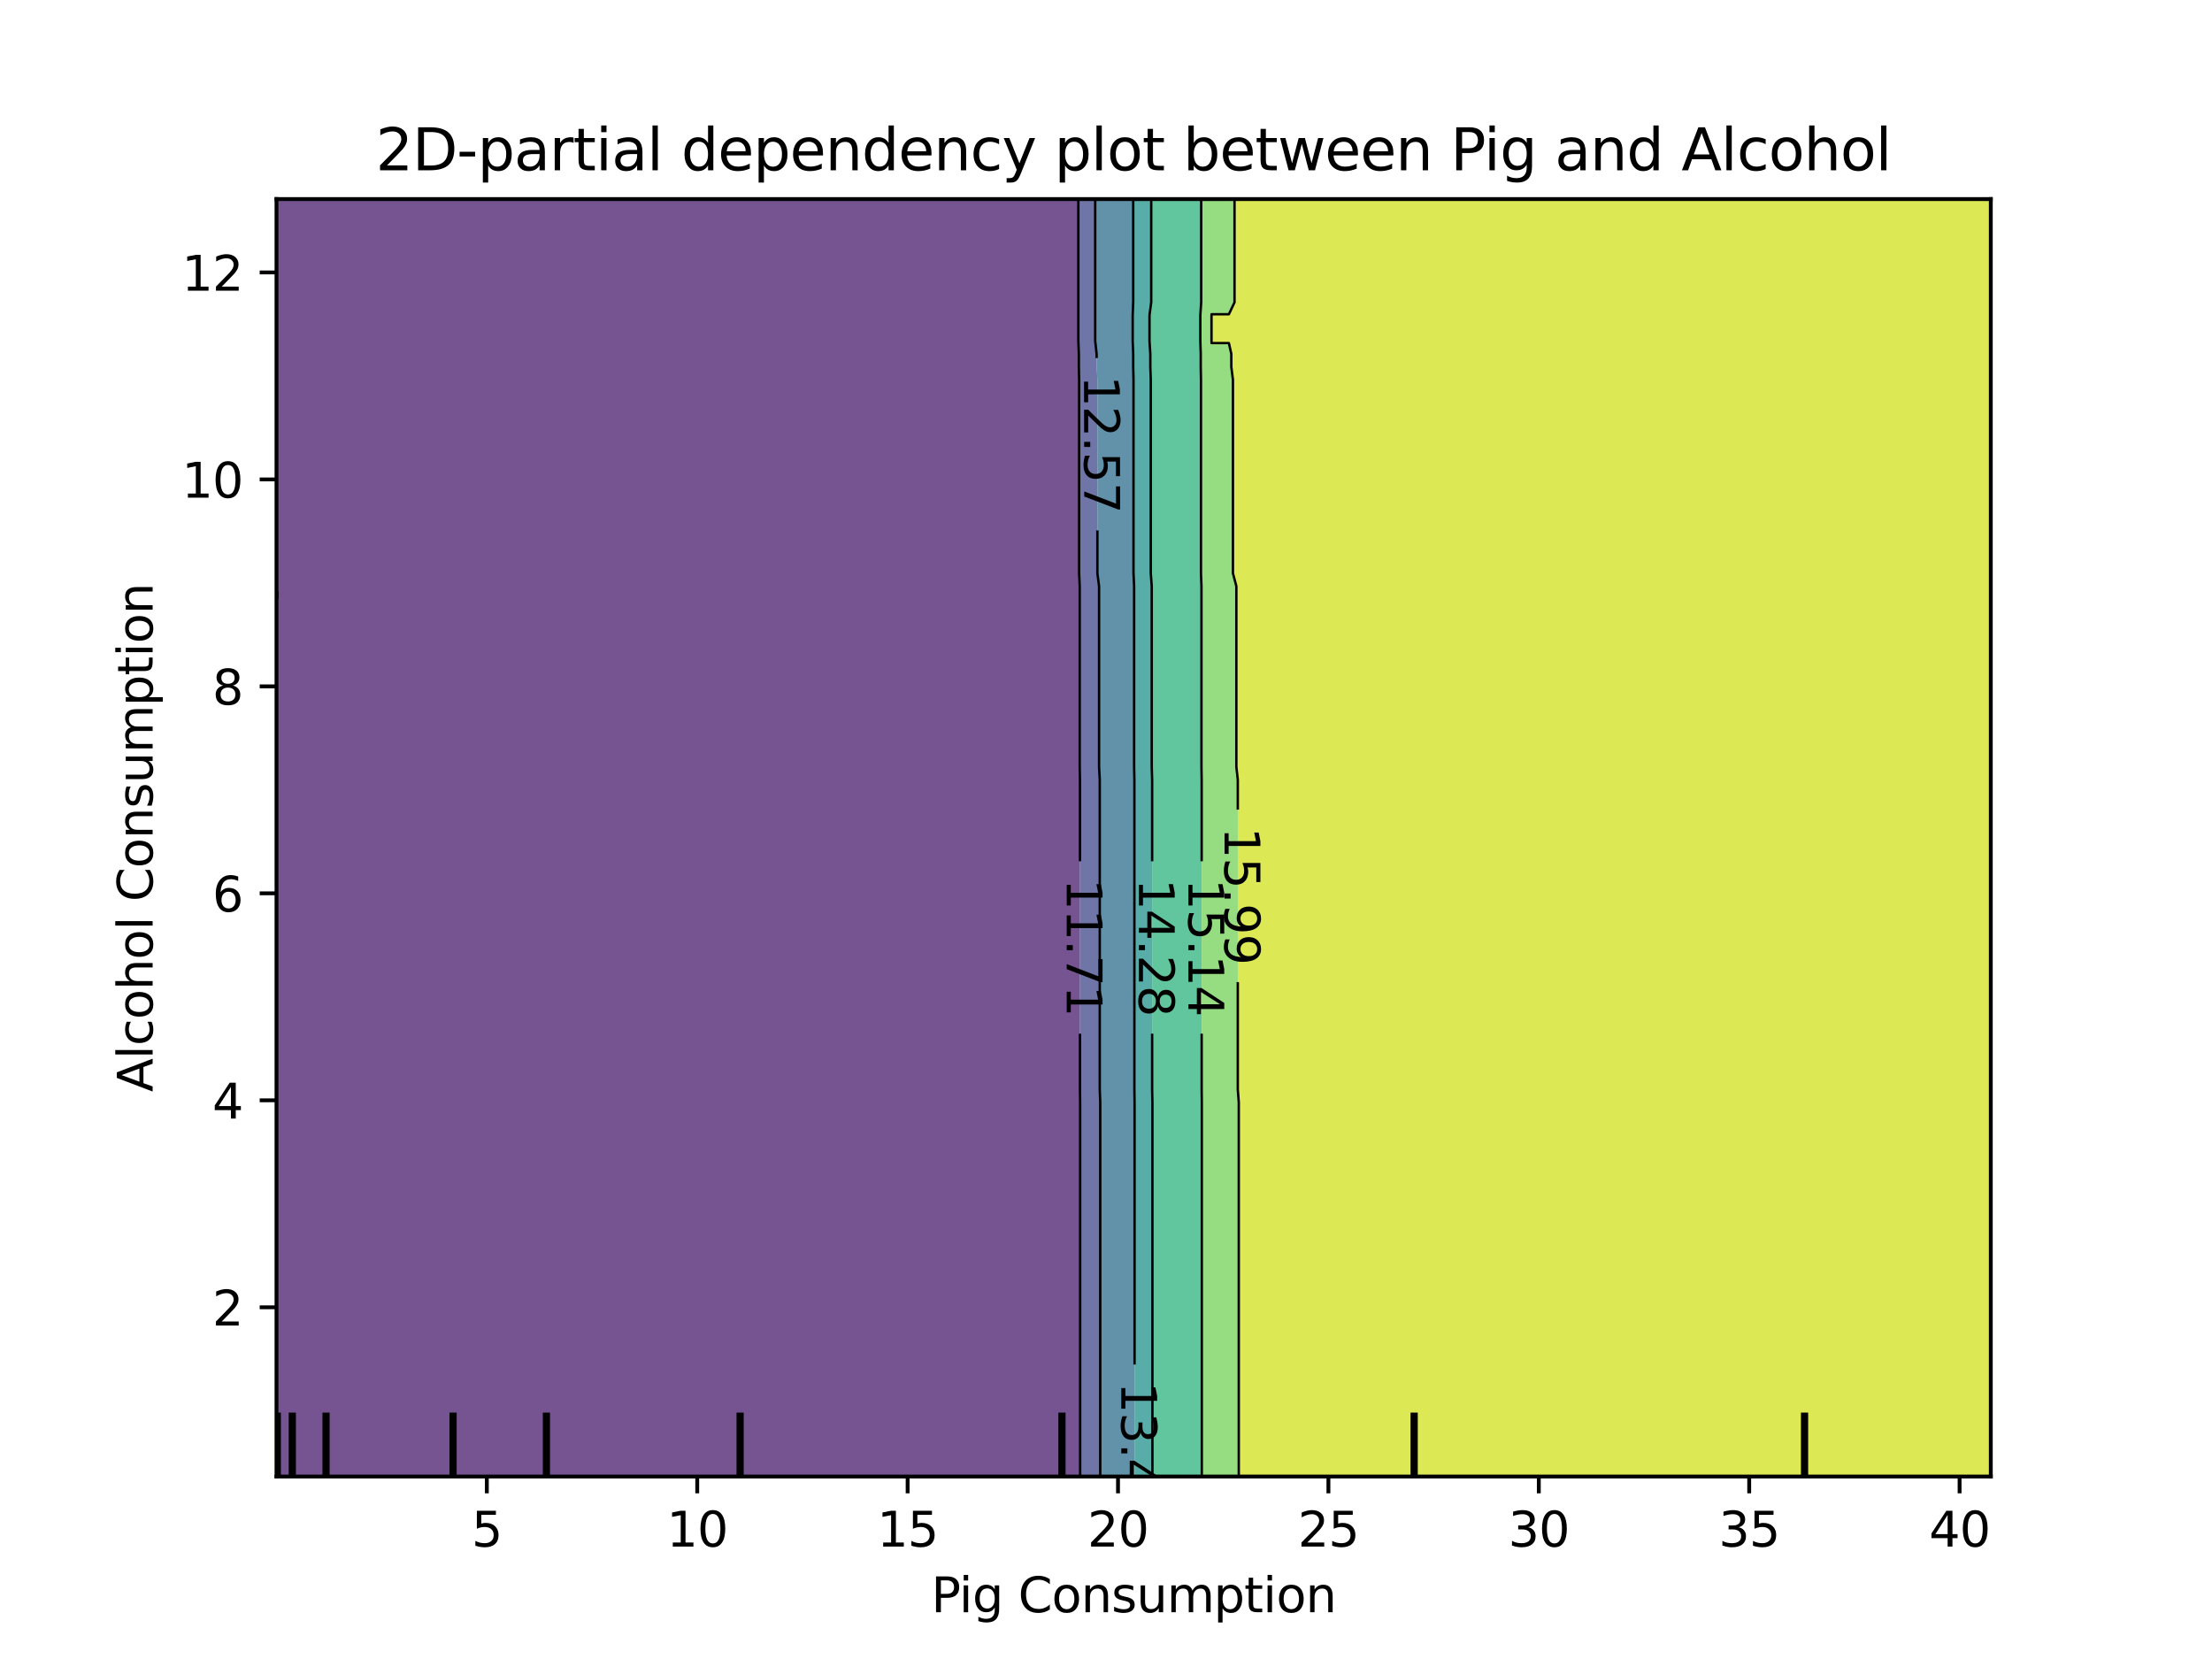 <?xml version="1.0" encoding="utf-8" standalone="no"?>
<!DOCTYPE svg PUBLIC "-//W3C//DTD SVG 1.1//EN"
  "http://www.w3.org/Graphics/SVG/1.1/DTD/svg11.dtd">
<svg xmlns:xlink="http://www.w3.org/1999/xlink" width="460.8pt" height="345.6pt" viewBox="0 0 460.8 345.6" xmlns="http://www.w3.org/2000/svg" version="1.1">
 <defs>
  <style type="text/css">*{stroke-linejoin: round; stroke-linecap: butt}</style>
 </defs>
 <g id="figure_1">
  <g id="patch_1">
   <path d="M 0 345.6 
L 460.8 345.6 
L 460.8 0 
L 0 0 
L 0 345.6 
z
" style="fill: none"/>
  </g>
  <g id="axes_1"/>
  <g id="axes_2">
   <g id="patch_2">
    <path d="M 57.6 307.584 
L 414.72 307.584 
L 414.72 41.472 
L 57.6 41.472 
L 57.6 307.584 
z
" style="fill: none"/>
   </g>
   <g id="PathCollection_1">
    <path d="M 61.207 307.584 
L 64.815 307.584 
L 68.422 307.584 
L 72.029 307.584 
L 75.636 307.584 
L 79.244 307.584 
L 82.851 307.584 
L 86.458 307.584 
L 90.065 307.584 
L 93.673 307.584 
L 97.28 307.584 
L 100.887 307.584 
L 104.495 307.584 
L 108.102 307.584 
L 111.709 307.584 
L 115.316 307.584 
L 118.924 307.584 
L 122.531 307.584 
L 126.138 307.584 
L 129.745 307.584 
L 133.353 307.584 
L 136.96 307.584 
L 140.567 307.584 
L 144.175 307.584 
L 147.782 307.584 
L 151.389 307.584 
L 154.996 307.584 
L 158.604 307.584 
L 162.211 307.584 
L 165.818 307.584 
L 169.425 307.584 
L 173.033 307.584 
L 176.64 307.584 
L 180.247 307.584 
L 183.855 307.584 
L 187.462 307.584 
L 191.069 307.584 
L 194.676 307.584 
L 198.284 307.584 
L 201.891 307.584 
L 205.498 307.584 
L 209.105 307.584 
L 212.713 307.584 
L 216.32 307.584 
L 219.927 307.584 
L 223.535 307.584 
L 225.012 307.584 
L 225.012 304.896 
L 225.012 302.208 
L 225.012 299.52 
L 225.012 296.832 
L 225.012 294.144 
L 225.012 291.456 
L 225.012 288.768 
L 225.012 286.08 
L 225.012 283.392 
L 225.012 280.704 
L 225.012 278.016 
L 225.012 275.328 
L 225.012 272.64 
L 225.012 269.952 
L 225.012 267.264 
L 225.012 264.576 
L 225.012 261.888 
L 225.012 259.2 
L 225.012 256.512 
L 225.012 253.824 
L 225.012 251.136 
L 225.012 248.448 
L 225.012 245.76 
L 225.012 243.072 
L 225.012 240.384 
L 225.012 237.696 
L 225.012 235.008 
L 225.012 232.32 
L 225.012 229.632 
L 224.976 226.944 
L 224.976 224.256 
L 224.976 221.568 
L 224.976 218.88 
L 224.976 216.192 
L 224.976 213.504 
L 224.976 210.816 
L 224.976 208.128 
L 224.976 205.44 
L 224.976 202.752 
L 224.976 200.064 
L 224.976 197.376 
L 224.976 194.688 
L 224.976 192 
L 224.976 189.312 
L 224.976 186.624 
L 224.976 183.936 
L 224.976 181.248 
L 224.976 178.56 
L 224.976 175.872 
L 224.976 173.184 
L 224.976 170.496 
L 224.976 167.808 
L 224.976 165.12 
L 224.976 162.432 
L 224.924 159.744 
L 224.924 157.056 
L 224.924 154.368 
L 224.924 151.68 
L 224.924 148.992 
L 224.924 146.304 
L 224.924 143.616 
L 224.924 140.928 
L 224.924 138.24 
L 224.924 135.552 
L 224.924 132.864 
L 224.924 130.176 
L 224.924 127.488 
L 224.924 124.8 
L 224.924 122.112 
L 224.801 119.424 
L 224.801 116.736 
L 224.801 114.048 
L 224.801 111.36 
L 224.801 108.672 
L 224.801 105.984 
L 224.801 103.296 
L 224.801 100.608 
L 224.801 97.92 
L 224.801 95.232 
L 224.801 92.544 
L 224.801 89.856 
L 224.801 87.168 
L 224.801 84.48 
L 224.801 81.792 
L 224.801 79.104 
L 224.742 76.416 
L 224.742 73.728 
L 224.637 71.04 
L 224.637 68.352 
L 224.637 65.664 
L 224.637 62.976 
L 224.637 60.288 
L 224.637 57.6 
L 224.637 54.912 
L 224.637 52.224 
L 224.637 49.536 
L 224.637 46.848 
L 224.637 44.16 
L 224.637 41.472 
L 223.535 41.472 
L 219.927 41.472 
L 216.32 41.472 
L 212.713 41.472 
L 209.105 41.472 
L 205.498 41.472 
L 201.891 41.472 
L 198.284 41.472 
L 194.676 41.472 
L 191.069 41.472 
L 187.462 41.472 
L 183.855 41.472 
L 180.247 41.472 
L 176.64 41.472 
L 173.033 41.472 
L 169.425 41.472 
L 165.818 41.472 
L 162.211 41.472 
L 158.604 41.472 
L 154.996 41.472 
L 151.389 41.472 
L 147.782 41.472 
L 144.175 41.472 
L 140.567 41.472 
L 136.96 41.472 
L 133.353 41.472 
L 129.745 41.472 
L 126.138 41.472 
L 122.531 41.472 
L 118.924 41.472 
L 115.316 41.472 
L 111.709 41.472 
L 108.102 41.472 
L 104.495 41.472 
L 100.887 41.472 
L 97.28 41.472 
L 93.673 41.472 
L 90.065 41.472 
L 86.458 41.472 
L 82.851 41.472 
L 79.244 41.472 
L 75.636 41.472 
L 72.029 41.472 
L 68.422 41.472 
L 64.815 41.472 
L 61.207 41.472 
L 57.6 41.472 
L 57.6 44.16 
L 57.6 46.848 
L 57.6 49.536 
L 57.6 52.224 
L 57.6 54.912 
L 57.6 57.6 
L 57.6 60.288 
L 57.6 62.976 
L 57.6 65.664 
L 57.6 68.352 
L 57.6 71.04 
L 57.6 73.728 
L 57.6 76.416 
L 57.6 79.104 
L 57.6 81.792 
L 57.6 84.48 
L 57.6 87.168 
L 57.6 89.856 
L 57.6 92.544 
L 57.6 95.232 
L 57.6 97.92 
L 57.6 100.608 
L 57.6 103.296 
L 57.6 105.984 
L 57.6 108.672 
L 57.6 111.36 
L 57.6 114.048 
L 57.6 116.736 
L 57.6 119.424 
L 57.6 122.112 
L 57.6 124.8 
L 57.6 127.488 
L 57.6 130.176 
L 57.6 132.864 
L 57.6 135.552 
L 57.6 138.24 
L 57.6 140.928 
L 57.6 143.616 
L 57.6 146.304 
L 57.6 148.992 
L 57.6 151.68 
L 57.6 154.368 
L 57.6 157.056 
L 57.6 159.744 
L 57.6 162.432 
L 57.6 165.12 
L 57.6 167.808 
L 57.6 170.496 
L 57.6 173.184 
L 57.6 175.872 
L 57.6 178.56 
L 57.6 181.248 
L 57.6 183.936 
L 57.6 186.624 
L 57.6 189.312 
L 57.6 192 
L 57.6 194.688 
L 57.6 197.376 
L 57.6 200.064 
L 57.6 202.752 
L 57.6 205.44 
L 57.6 208.128 
L 57.6 210.816 
L 57.6 213.504 
L 57.6 216.192 
L 57.6 218.88 
L 57.6 221.568 
L 57.6 224.256 
L 57.6 226.944 
L 57.6 229.632 
L 57.6 232.32 
L 57.6 235.008 
L 57.6 237.696 
L 57.6 240.384 
L 57.6 243.072 
L 57.6 245.76 
L 57.6 248.448 
L 57.6 251.136 
L 57.6 253.824 
L 57.6 256.512 
L 57.6 259.2 
L 57.6 261.888 
L 57.6 264.576 
L 57.6 267.264 
L 57.6 269.952 
L 57.6 272.64 
L 57.6 275.328 
L 57.6 278.016 
L 57.6 280.704 
L 57.6 283.392 
L 57.6 286.08 
L 57.6 288.768 
L 57.6 291.456 
L 57.6 294.144 
L 57.6 296.832 
L 57.6 299.52 
L 57.6 302.208 
L 57.6 304.896 
L 57.6 307.584 
z
" clip-path="url(#pf3e0cb787d)" style="fill: #481b6d; fill-opacity: 0.75"/>
   </g>
   <g id="PathCollection_2">
    <path d="M 227.142 307.584 
L 229.202 307.584 
L 229.202 304.896 
L 229.202 302.208 
L 229.202 299.52 
L 229.202 296.832 
L 229.202 294.144 
L 229.202 291.456 
L 229.202 288.768 
L 229.202 286.08 
L 229.202 283.392 
L 229.202 280.704 
L 229.202 278.016 
L 229.202 275.328 
L 229.202 272.64 
L 229.202 269.952 
L 229.202 267.264 
L 229.202 264.576 
L 229.202 261.888 
L 229.202 259.2 
L 229.202 256.512 
L 229.202 253.824 
L 229.202 251.136 
L 229.202 248.448 
L 229.202 245.76 
L 229.202 243.072 
L 229.202 240.384 
L 229.202 237.696 
L 229.202 235.008 
L 229.202 232.32 
L 229.202 229.632 
L 229.102 226.944 
L 229.102 224.256 
L 229.102 221.568 
L 229.102 218.88 
L 229.102 216.192 
L 229.102 213.504 
L 229.102 210.816 
L 229.102 208.128 
L 229.102 205.44 
L 229.102 202.752 
L 229.102 200.064 
L 229.102 197.376 
L 229.102 194.688 
L 229.102 192 
L 229.102 189.312 
L 229.102 186.624 
L 229.102 183.936 
L 229.102 181.248 
L 229.102 178.56 
L 229.102 175.872 
L 229.102 173.184 
L 229.102 170.496 
L 229.102 167.808 
L 229.102 165.12 
L 229.102 162.432 
L 228.956 159.744 
L 228.956 157.056 
L 228.956 154.368 
L 228.956 151.68 
L 228.956 148.992 
L 228.956 146.304 
L 228.956 143.616 
L 228.956 140.928 
L 228.956 138.24 
L 228.956 135.552 
L 228.956 132.864 
L 228.956 130.176 
L 228.956 127.488 
L 228.956 124.8 
L 228.956 122.112 
L 228.608 119.424 
L 228.608 116.736 
L 228.608 114.048 
L 228.608 111.36 
L 228.608 108.672 
L 228.608 105.984 
L 228.608 103.296 
L 228.608 100.608 
L 228.608 97.92 
L 228.608 95.232 
L 228.608 92.544 
L 228.608 89.856 
L 228.608 87.168 
L 228.608 84.48 
L 228.608 81.792 
L 228.608 79.104 
L 228.443 76.416 
L 228.443 73.728 
L 228.15 71.04 
L 228.15 68.352 
L 228.15 65.664 
L 228.15 62.976 
L 228.15 60.288 
L 228.15 57.6 
L 228.15 54.912 
L 228.15 52.224 
L 228.15 49.536 
L 228.15 46.848 
L 228.15 44.16 
L 228.15 41.472 
L 227.142 41.472 
L 224.637 41.472 
L 224.637 44.16 
L 224.637 46.848 
L 224.637 49.536 
L 224.637 52.224 
L 224.637 54.912 
L 224.637 57.6 
L 224.637 60.288 
L 224.637 62.976 
L 224.637 65.664 
L 224.637 68.352 
L 224.637 71.04 
L 224.742 73.728 
L 224.742 76.416 
L 224.801 79.104 
L 224.801 81.792 
L 224.801 84.48 
L 224.801 87.168 
L 224.801 89.856 
L 224.801 92.544 
L 224.801 95.232 
L 224.801 97.92 
L 224.801 100.608 
L 224.801 103.296 
L 224.801 105.984 
L 224.801 108.672 
L 224.801 111.36 
L 224.801 114.048 
L 224.801 116.736 
L 224.801 119.424 
L 224.924 122.112 
L 224.924 124.8 
L 224.924 127.488 
L 224.924 130.176 
L 224.924 132.864 
L 224.924 135.552 
L 224.924 138.24 
L 224.924 140.928 
L 224.924 143.616 
L 224.924 146.304 
L 224.924 148.992 
L 224.924 151.68 
L 224.924 154.368 
L 224.924 157.056 
L 224.924 159.744 
L 224.976 162.432 
L 224.976 165.12 
L 224.976 167.808 
L 224.976 170.496 
L 224.976 173.184 
L 224.976 175.872 
L 224.976 178.56 
L 224.976 181.248 
L 224.976 183.936 
L 224.976 186.624 
L 224.976 189.312 
L 224.976 192 
L 224.976 194.688 
L 224.976 197.376 
L 224.976 200.064 
L 224.976 202.752 
L 224.976 205.44 
L 224.976 208.128 
L 224.976 210.816 
L 224.976 213.504 
L 224.976 216.192 
L 224.976 218.88 
L 224.976 221.568 
L 224.976 224.256 
L 224.976 226.944 
L 225.012 229.632 
L 225.012 232.32 
L 225.012 235.008 
L 225.012 237.696 
L 225.012 240.384 
L 225.012 243.072 
L 225.012 245.76 
L 225.012 248.448 
L 225.012 251.136 
L 225.012 253.824 
L 225.012 256.512 
L 225.012 259.2 
L 225.012 261.888 
L 225.012 264.576 
L 225.012 267.264 
L 225.012 269.952 
L 225.012 272.64 
L 225.012 275.328 
L 225.012 278.016 
L 225.012 280.704 
L 225.012 283.392 
L 225.012 286.08 
L 225.012 288.768 
L 225.012 291.456 
L 225.012 294.144 
L 225.012 296.832 
L 225.012 299.52 
L 225.012 302.208 
L 225.012 304.896 
L 225.012 307.584 
z
" clip-path="url(#pf3e0cb787d)" style="fill: #3f4788; fill-opacity: 0.75"/>
   </g>
   <g id="PathCollection_3">
    <path d="M 230.749 307.584 
L 234.356 307.584 
L 236.348 307.584 
L 236.348 304.896 
L 236.348 302.208 
L 236.348 299.52 
L 236.348 296.832 
L 236.348 294.144 
L 236.348 291.456 
L 236.348 288.768 
L 236.348 286.08 
L 236.348 283.392 
L 236.348 280.704 
L 236.348 278.016 
L 236.348 275.328 
L 236.348 272.64 
L 236.348 269.952 
L 236.348 267.264 
L 236.348 264.576 
L 236.348 261.888 
L 236.348 259.2 
L 236.348 256.512 
L 236.348 253.824 
L 236.348 251.136 
L 236.348 248.448 
L 236.348 245.76 
L 236.348 243.072 
L 236.348 240.384 
L 236.348 237.696 
L 236.348 235.008 
L 236.348 232.32 
L 236.348 229.632 
L 236.311 226.944 
L 236.311 224.256 
L 236.311 221.568 
L 236.311 218.88 
L 236.311 216.192 
L 236.311 213.504 
L 236.311 210.816 
L 236.311 208.128 
L 236.311 205.44 
L 236.311 202.752 
L 236.311 200.064 
L 236.311 197.376 
L 236.311 194.688 
L 236.311 192 
L 236.311 189.312 
L 236.311 186.624 
L 236.311 183.936 
L 236.311 181.248 
L 236.311 178.56 
L 236.311 175.872 
L 236.311 173.184 
L 236.311 170.496 
L 236.311 167.808 
L 236.311 165.12 
L 236.311 162.432 
L 236.257 159.744 
L 236.257 157.056 
L 236.257 154.368 
L 236.257 151.68 
L 236.257 148.992 
L 236.257 146.304 
L 236.257 143.616 
L 236.257 140.928 
L 236.257 138.24 
L 236.257 135.552 
L 236.257 132.864 
L 236.257 130.176 
L 236.257 127.488 
L 236.257 124.8 
L 236.257 122.112 
L 236.129 119.424 
L 236.129 116.736 
L 236.129 114.048 
L 236.129 111.36 
L 236.129 108.672 
L 236.129 105.984 
L 236.129 103.296 
L 236.129 100.608 
L 236.129 97.92 
L 236.129 95.232 
L 236.129 92.544 
L 236.129 89.856 
L 236.129 87.168 
L 236.129 84.48 
L 236.129 81.792 
L 236.129 79.104 
L 236.068 76.416 
L 236.068 73.728 
L 235.96 71.04 
L 235.96 68.352 
L 235.96 65.664 
L 236.068 62.976 
L 236.068 60.288 
L 236.068 57.6 
L 236.068 54.912 
L 236.068 52.224 
L 236.068 49.536 
L 236.068 46.848 
L 236.068 44.16 
L 236.068 41.472 
L 234.356 41.472 
L 230.749 41.472 
L 228.15 41.472 
L 228.15 44.16 
L 228.15 46.848 
L 228.15 49.536 
L 228.15 52.224 
L 228.15 54.912 
L 228.15 57.6 
L 228.15 60.288 
L 228.15 62.976 
L 228.15 65.664 
L 228.15 68.352 
L 228.15 71.04 
L 228.443 73.728 
L 228.443 76.416 
L 228.608 79.104 
L 228.608 81.792 
L 228.608 84.48 
L 228.608 87.168 
L 228.608 89.856 
L 228.608 92.544 
L 228.608 95.232 
L 228.608 97.92 
L 228.608 100.608 
L 228.608 103.296 
L 228.608 105.984 
L 228.608 108.672 
L 228.608 111.36 
L 228.608 114.048 
L 228.608 116.736 
L 228.608 119.424 
L 228.956 122.112 
L 228.956 124.8 
L 228.956 127.488 
L 228.956 130.176 
L 228.956 132.864 
L 228.956 135.552 
L 228.956 138.24 
L 228.956 140.928 
L 228.956 143.616 
L 228.956 146.304 
L 228.956 148.992 
L 228.956 151.68 
L 228.956 154.368 
L 228.956 157.056 
L 228.956 159.744 
L 229.102 162.432 
L 229.102 165.12 
L 229.102 167.808 
L 229.102 170.496 
L 229.102 173.184 
L 229.102 175.872 
L 229.102 178.56 
L 229.102 181.248 
L 229.102 183.936 
L 229.102 186.624 
L 229.102 189.312 
L 229.102 192 
L 229.102 194.688 
L 229.102 197.376 
L 229.102 200.064 
L 229.102 202.752 
L 229.102 205.44 
L 229.102 208.128 
L 229.102 210.816 
L 229.102 213.504 
L 229.102 216.192 
L 229.102 218.88 
L 229.102 221.568 
L 229.102 224.256 
L 229.102 226.944 
L 229.202 229.632 
L 229.202 232.32 
L 229.202 235.008 
L 229.202 237.696 
L 229.202 240.384 
L 229.202 243.072 
L 229.202 245.76 
L 229.202 248.448 
L 229.202 251.136 
L 229.202 253.824 
L 229.202 256.512 
L 229.202 259.2 
L 229.202 261.888 
L 229.202 264.576 
L 229.202 267.264 
L 229.202 269.952 
L 229.202 272.64 
L 229.202 275.328 
L 229.202 278.016 
L 229.202 280.704 
L 229.202 283.392 
L 229.202 286.08 
L 229.202 288.768 
L 229.202 291.456 
L 229.202 294.144 
L 229.202 296.832 
L 229.202 299.52 
L 229.202 302.208 
L 229.202 304.896 
L 229.202 307.584 
z
" clip-path="url(#pf3e0cb787d)" style="fill: #2e6e8e; fill-opacity: 0.75"/>
   </g>
   <g id="PathCollection_4">
    <path d="M 237.964 307.584 
L 240.067 307.584 
L 240.067 304.896 
L 240.067 302.208 
L 240.067 299.52 
L 240.067 296.832 
L 240.067 294.144 
L 240.067 291.456 
L 240.067 288.768 
L 240.067 286.08 
L 240.067 283.392 
L 240.067 280.704 
L 240.067 278.016 
L 240.067 275.328 
L 240.067 272.64 
L 240.067 269.952 
L 240.067 267.264 
L 240.067 264.576 
L 240.067 261.888 
L 240.067 259.2 
L 240.067 256.512 
L 240.067 253.824 
L 240.067 251.136 
L 240.067 248.448 
L 240.067 245.76 
L 240.067 243.072 
L 240.067 240.384 
L 240.067 237.696 
L 240.067 235.008 
L 240.067 232.32 
L 240.067 229.632 
L 240.01 226.944 
L 240.01 224.256 
L 240.01 221.568 
L 240.01 218.88 
L 240.01 216.192 
L 240.01 213.504 
L 240.01 210.816 
L 240.01 208.128 
L 240.01 205.44 
L 240.01 202.752 
L 240.01 200.064 
L 240.01 197.376 
L 240.01 194.688 
L 240.01 192 
L 240.01 189.312 
L 240.01 186.624 
L 240.01 183.936 
L 240.01 181.248 
L 240.01 178.56 
L 240.01 175.872 
L 240.01 173.184 
L 240.01 170.496 
L 240.01 167.808 
L 240.01 165.12 
L 240.01 162.432 
L 239.926 159.744 
L 239.926 157.056 
L 239.926 154.368 
L 239.926 151.68 
L 239.926 148.992 
L 239.926 146.304 
L 239.926 143.616 
L 239.926 140.928 
L 239.926 138.24 
L 239.926 135.552 
L 239.926 132.864 
L 239.926 130.176 
L 239.926 127.488 
L 239.926 124.8 
L 239.926 122.112 
L 239.726 119.424 
L 239.726 116.736 
L 239.726 114.048 
L 239.726 111.36 
L 239.726 108.672 
L 239.726 105.984 
L 239.726 103.296 
L 239.726 100.608 
L 239.726 97.92 
L 239.726 95.232 
L 239.726 92.544 
L 239.726 89.856 
L 239.726 87.168 
L 239.726 84.48 
L 239.726 81.792 
L 239.726 79.104 
L 239.631 76.416 
L 239.631 73.728 
L 239.462 71.04 
L 239.462 68.352 
L 239.462 65.664 
L 239.818 62.976 
L 239.818 60.288 
L 239.818 57.6 
L 239.818 54.912 
L 239.818 52.224 
L 239.818 49.536 
L 239.818 46.848 
L 239.818 44.16 
L 239.818 41.472 
L 237.964 41.472 
L 236.068 41.472 
L 236.068 44.16 
L 236.068 46.848 
L 236.068 49.536 
L 236.068 52.224 
L 236.068 54.912 
L 236.068 57.6 
L 236.068 60.288 
L 236.068 62.976 
L 235.96 65.664 
L 235.96 68.352 
L 235.96 71.04 
L 236.068 73.728 
L 236.068 76.416 
L 236.129 79.104 
L 236.129 81.792 
L 236.129 84.48 
L 236.129 87.168 
L 236.129 89.856 
L 236.129 92.544 
L 236.129 95.232 
L 236.129 97.92 
L 236.129 100.608 
L 236.129 103.296 
L 236.129 105.984 
L 236.129 108.672 
L 236.129 111.36 
L 236.129 114.048 
L 236.129 116.736 
L 236.129 119.424 
L 236.257 122.112 
L 236.257 124.8 
L 236.257 127.488 
L 236.257 130.176 
L 236.257 132.864 
L 236.257 135.552 
L 236.257 138.24 
L 236.257 140.928 
L 236.257 143.616 
L 236.257 146.304 
L 236.257 148.992 
L 236.257 151.68 
L 236.257 154.368 
L 236.257 157.056 
L 236.257 159.744 
L 236.311 162.432 
L 236.311 165.12 
L 236.311 167.808 
L 236.311 170.496 
L 236.311 173.184 
L 236.311 175.872 
L 236.311 178.56 
L 236.311 181.248 
L 236.311 183.936 
L 236.311 186.624 
L 236.311 189.312 
L 236.311 192 
L 236.311 194.688 
L 236.311 197.376 
L 236.311 200.064 
L 236.311 202.752 
L 236.311 205.44 
L 236.311 208.128 
L 236.311 210.816 
L 236.311 213.504 
L 236.311 216.192 
L 236.311 218.88 
L 236.311 221.568 
L 236.311 224.256 
L 236.311 226.944 
L 236.348 229.632 
L 236.348 232.32 
L 236.348 235.008 
L 236.348 237.696 
L 236.348 240.384 
L 236.348 243.072 
L 236.348 245.76 
L 236.348 248.448 
L 236.348 251.136 
L 236.348 253.824 
L 236.348 256.512 
L 236.348 259.2 
L 236.348 261.888 
L 236.348 264.576 
L 236.348 267.264 
L 236.348 269.952 
L 236.348 272.64 
L 236.348 275.328 
L 236.348 278.016 
L 236.348 280.704 
L 236.348 283.392 
L 236.348 286.08 
L 236.348 288.768 
L 236.348 291.456 
L 236.348 294.144 
L 236.348 296.832 
L 236.348 299.52 
L 236.348 302.208 
L 236.348 304.896 
L 236.348 307.584 
z
" clip-path="url(#pf3e0cb787d)" style="fill: #21918c; fill-opacity: 0.75"/>
   </g>
   <g id="PathCollection_5">
    <path d="M 241.571 307.584 
L 245.178 307.584 
L 248.785 307.584 
L 250.356 307.584 
L 250.356 304.896 
L 250.356 302.208 
L 250.356 299.52 
L 250.356 296.832 
L 250.356 294.144 
L 250.356 291.456 
L 250.356 288.768 
L 250.356 286.08 
L 250.356 283.392 
L 250.356 280.704 
L 250.356 278.016 
L 250.356 275.328 
L 250.356 272.64 
L 250.356 269.952 
L 250.356 267.264 
L 250.356 264.576 
L 250.356 261.888 
L 250.356 259.2 
L 250.356 256.512 
L 250.356 253.824 
L 250.356 251.136 
L 250.356 248.448 
L 250.356 245.76 
L 250.356 243.072 
L 250.356 240.384 
L 250.356 237.696 
L 250.356 235.008 
L 250.356 232.32 
L 250.356 229.632 
L 250.328 226.944 
L 250.328 224.256 
L 250.328 221.568 
L 250.328 218.88 
L 250.328 216.192 
L 250.328 213.504 
L 250.328 210.816 
L 250.328 208.128 
L 250.328 205.44 
L 250.328 202.752 
L 250.328 200.064 
L 250.328 197.376 
L 250.328 194.688 
L 250.328 192 
L 250.328 189.312 
L 250.328 186.624 
L 250.328 183.936 
L 250.328 181.248 
L 250.328 178.56 
L 250.328 175.872 
L 250.328 173.184 
L 250.328 170.496 
L 250.328 167.808 
L 250.328 165.12 
L 250.328 162.432 
L 250.285 159.744 
L 250.285 157.056 
L 250.285 154.368 
L 250.285 151.68 
L 250.285 148.992 
L 250.285 146.304 
L 250.285 143.616 
L 250.285 140.928 
L 250.285 138.24 
L 250.285 135.552 
L 250.285 132.864 
L 250.285 130.176 
L 250.285 127.488 
L 250.285 124.8 
L 250.285 122.112 
L 250.184 119.424 
L 250.184 116.736 
L 250.184 114.048 
L 250.184 111.36 
L 250.184 108.672 
L 250.184 105.984 
L 250.184 103.296 
L 250.184 100.608 
L 250.184 97.92 
L 250.184 95.232 
L 250.184 92.544 
L 250.184 89.856 
L 250.184 87.168 
L 250.184 84.48 
L 250.184 81.792 
L 250.184 79.104 
L 250.137 76.416 
L 250.137 73.728 
L 250.052 71.04 
L 250.052 68.352 
L 250.052 65.664 
L 250.231 62.976 
L 250.231 60.288 
L 250.231 57.6 
L 250.231 54.912 
L 250.231 52.224 
L 250.231 49.536 
L 250.231 46.848 
L 250.231 44.16 
L 250.231 41.472 
L 248.785 41.472 
L 245.178 41.472 
L 241.571 41.472 
L 239.818 41.472 
L 239.818 44.16 
L 239.818 46.848 
L 239.818 49.536 
L 239.818 52.224 
L 239.818 54.912 
L 239.818 57.6 
L 239.818 60.288 
L 239.818 62.976 
L 239.462 65.664 
L 239.462 68.352 
L 239.462 71.04 
L 239.631 73.728 
L 239.631 76.416 
L 239.726 79.104 
L 239.726 81.792 
L 239.726 84.48 
L 239.726 87.168 
L 239.726 89.856 
L 239.726 92.544 
L 239.726 95.232 
L 239.726 97.92 
L 239.726 100.608 
L 239.726 103.296 
L 239.726 105.984 
L 239.726 108.672 
L 239.726 111.36 
L 239.726 114.048 
L 239.726 116.736 
L 239.726 119.424 
L 239.926 122.112 
L 239.926 124.8 
L 239.926 127.488 
L 239.926 130.176 
L 239.926 132.864 
L 239.926 135.552 
L 239.926 138.24 
L 239.926 140.928 
L 239.926 143.616 
L 239.926 146.304 
L 239.926 148.992 
L 239.926 151.68 
L 239.926 154.368 
L 239.926 157.056 
L 239.926 159.744 
L 240.01 162.432 
L 240.01 165.12 
L 240.01 167.808 
L 240.01 170.496 
L 240.01 173.184 
L 240.01 175.872 
L 240.01 178.56 
L 240.01 181.248 
L 240.01 183.936 
L 240.01 186.624 
L 240.01 189.312 
L 240.01 192 
L 240.01 194.688 
L 240.01 197.376 
L 240.01 200.064 
L 240.01 202.752 
L 240.01 205.44 
L 240.01 208.128 
L 240.01 210.816 
L 240.01 213.504 
L 240.01 216.192 
L 240.01 218.88 
L 240.01 221.568 
L 240.01 224.256 
L 240.01 226.944 
L 240.067 229.632 
L 240.067 232.32 
L 240.067 235.008 
L 240.067 237.696 
L 240.067 240.384 
L 240.067 243.072 
L 240.067 245.76 
L 240.067 248.448 
L 240.067 251.136 
L 240.067 253.824 
L 240.067 256.512 
L 240.067 259.2 
L 240.067 261.888 
L 240.067 264.576 
L 240.067 267.264 
L 240.067 269.952 
L 240.067 272.64 
L 240.067 275.328 
L 240.067 278.016 
L 240.067 280.704 
L 240.067 283.392 
L 240.067 286.08 
L 240.067 288.768 
L 240.067 291.456 
L 240.067 294.144 
L 240.067 296.832 
L 240.067 299.52 
L 240.067 302.208 
L 240.067 304.896 
L 240.067 307.584 
z
" clip-path="url(#pf3e0cb787d)" style="fill: #2db27d; fill-opacity: 0.75"/>
   </g>
   <g id="PathCollection_6">
    <path d="M 252.393 307.584 
L 256 307.584 
L 258.06 307.584 
L 258.06 304.896 
L 258.06 302.208 
L 258.06 299.52 
L 258.06 296.832 
L 258.06 294.144 
L 258.06 291.456 
L 258.06 288.768 
L 258.06 286.08 
L 258.06 283.392 
L 258.06 280.704 
L 258.06 278.016 
L 258.06 275.328 
L 258.06 272.64 
L 258.06 269.952 
L 258.06 267.264 
L 258.06 264.576 
L 258.06 261.888 
L 258.06 259.2 
L 258.06 256.512 
L 258.06 253.824 
L 258.06 251.136 
L 258.06 248.448 
L 258.06 245.76 
L 258.06 243.072 
L 258.06 240.384 
L 258.06 237.696 
L 258.06 235.008 
L 258.06 232.32 
L 258.06 229.632 
L 257.856 226.944 
L 257.856 224.256 
L 257.856 221.568 
L 257.856 218.88 
L 257.856 216.192 
L 257.856 213.504 
L 257.856 210.816 
L 257.856 208.128 
L 257.856 205.44 
L 257.856 202.752 
L 257.856 200.064 
L 257.856 197.376 
L 257.856 194.688 
L 257.856 192 
L 257.856 189.312 
L 257.856 186.624 
L 257.856 183.936 
L 257.856 181.248 
L 257.856 178.56 
L 257.856 175.872 
L 257.856 173.184 
L 257.856 170.496 
L 257.856 167.808 
L 257.856 165.12 
L 257.856 162.432 
L 257.556 159.744 
L 257.556 157.056 
L 257.556 154.368 
L 257.556 151.68 
L 257.556 148.992 
L 257.556 146.304 
L 257.556 143.616 
L 257.556 140.928 
L 257.556 138.24 
L 257.556 135.552 
L 257.556 132.864 
L 257.556 130.176 
L 257.556 127.488 
L 257.556 124.8 
L 257.556 122.112 
L 256.843 119.424 
L 256.843 116.736 
L 256.843 114.048 
L 256.843 111.36 
L 256.843 108.672 
L 256.843 105.984 
L 256.843 103.296 
L 256.843 100.608 
L 256.843 97.92 
L 256.843 95.232 
L 256.843 92.544 
L 256.843 89.856 
L 256.843 87.168 
L 256.843 84.48 
L 256.843 81.792 
L 256.843 79.104 
L 256.505 76.416 
L 256.505 73.728 
L 256 71.465 
L 252.393 71.465 
L 252.379 71.04 
L 252.379 68.352 
L 252.379 65.664 
L 252.393 65.463 
L 256 65.463 
L 257.174 62.976 
L 257.174 60.288 
L 257.174 57.6 
L 257.174 54.912 
L 257.174 52.224 
L 257.174 49.536 
L 257.174 46.848 
L 257.174 44.16 
L 257.174 41.472 
L 256 41.472 
L 252.393 41.472 
L 250.231 41.472 
L 250.231 44.16 
L 250.231 46.848 
L 250.231 49.536 
L 250.231 52.224 
L 250.231 54.912 
L 250.231 57.6 
L 250.231 60.288 
L 250.231 62.976 
L 250.052 65.664 
L 250.052 68.352 
L 250.052 71.04 
L 250.137 73.728 
L 250.137 76.416 
L 250.184 79.104 
L 250.184 81.792 
L 250.184 84.48 
L 250.184 87.168 
L 250.184 89.856 
L 250.184 92.544 
L 250.184 95.232 
L 250.184 97.92 
L 250.184 100.608 
L 250.184 103.296 
L 250.184 105.984 
L 250.184 108.672 
L 250.184 111.36 
L 250.184 114.048 
L 250.184 116.736 
L 250.184 119.424 
L 250.285 122.112 
L 250.285 124.8 
L 250.285 127.488 
L 250.285 130.176 
L 250.285 132.864 
L 250.285 135.552 
L 250.285 138.24 
L 250.285 140.928 
L 250.285 143.616 
L 250.285 146.304 
L 250.285 148.992 
L 250.285 151.68 
L 250.285 154.368 
L 250.285 157.056 
L 250.285 159.744 
L 250.328 162.432 
L 250.328 165.12 
L 250.328 167.808 
L 250.328 170.496 
L 250.328 173.184 
L 250.328 175.872 
L 250.328 178.56 
L 250.328 181.248 
L 250.328 183.936 
L 250.328 186.624 
L 250.328 189.312 
L 250.328 192 
L 250.328 194.688 
L 250.328 197.376 
L 250.328 200.064 
L 250.328 202.752 
L 250.328 205.44 
L 250.328 208.128 
L 250.328 210.816 
L 250.328 213.504 
L 250.328 216.192 
L 250.328 218.88 
L 250.328 221.568 
L 250.328 224.256 
L 250.328 226.944 
L 250.356 229.632 
L 250.356 232.32 
L 250.356 235.008 
L 250.356 237.696 
L 250.356 240.384 
L 250.356 243.072 
L 250.356 245.76 
L 250.356 248.448 
L 250.356 251.136 
L 250.356 253.824 
L 250.356 256.512 
L 250.356 259.2 
L 250.356 261.888 
L 250.356 264.576 
L 250.356 267.264 
L 250.356 269.952 
L 250.356 272.64 
L 250.356 275.328 
L 250.356 278.016 
L 250.356 280.704 
L 250.356 283.392 
L 250.356 286.08 
L 250.356 288.768 
L 250.356 291.456 
L 250.356 294.144 
L 250.356 296.832 
L 250.356 299.52 
L 250.356 302.208 
L 250.356 304.896 
L 250.356 307.584 
z
" clip-path="url(#pf3e0cb787d)" style="fill: #73d056; fill-opacity: 0.75"/>
   </g>
   <g id="PathCollection_7">
    <path d="M 259.607 307.584 
L 263.215 307.584 
L 266.822 307.584 
L 270.429 307.584 
L 274.036 307.584 
L 277.644 307.584 
L 281.251 307.584 
L 284.858 307.584 
L 288.465 307.584 
L 292.073 307.584 
L 295.68 307.584 
L 299.287 307.584 
L 302.895 307.584 
L 306.502 307.584 
L 310.109 307.584 
L 313.716 307.584 
L 317.324 307.584 
L 320.931 307.584 
L 324.538 307.584 
L 328.145 307.584 
L 331.753 307.584 
L 335.36 307.584 
L 338.967 307.584 
L 342.575 307.584 
L 346.182 307.584 
L 349.789 307.584 
L 353.396 307.584 
L 357.004 307.584 
L 360.611 307.584 
L 364.218 307.584 
L 367.825 307.584 
L 371.433 307.584 
L 375.04 307.584 
L 378.647 307.584 
L 382.255 307.584 
L 385.862 307.584 
L 389.469 307.584 
L 393.076 307.584 
L 396.684 307.584 
L 400.291 307.584 
L 403.898 307.584 
L 407.505 307.584 
L 411.113 307.584 
L 414.72 307.584 
L 414.72 304.896 
L 414.72 302.208 
L 414.72 299.52 
L 414.72 296.832 
L 414.72 294.144 
L 414.72 291.456 
L 414.72 288.768 
L 414.72 286.08 
L 414.72 283.392 
L 414.72 280.704 
L 414.72 278.016 
L 414.72 275.328 
L 414.72 272.64 
L 414.72 269.952 
L 414.72 267.264 
L 414.72 264.576 
L 414.72 261.888 
L 414.72 259.2 
L 414.72 256.512 
L 414.72 253.824 
L 414.72 251.136 
L 414.72 248.448 
L 414.72 245.76 
L 414.72 243.072 
L 414.72 240.384 
L 414.72 237.696 
L 414.72 235.008 
L 414.72 232.32 
L 414.72 229.632 
L 414.72 226.944 
L 414.72 224.256 
L 414.72 221.568 
L 414.72 218.88 
L 414.72 216.192 
L 414.72 213.504 
L 414.72 210.816 
L 414.72 208.128 
L 414.72 205.44 
L 414.72 202.752 
L 414.72 200.064 
L 414.72 197.376 
L 414.72 194.688 
L 414.72 192 
L 414.72 189.312 
L 414.72 186.624 
L 414.72 183.936 
L 414.72 181.248 
L 414.72 178.56 
L 414.72 175.872 
L 414.72 173.184 
L 414.72 170.496 
L 414.72 167.808 
L 414.72 165.12 
L 414.72 162.432 
L 414.72 159.744 
L 414.72 157.056 
L 414.72 154.368 
L 414.72 151.68 
L 414.72 148.992 
L 414.72 146.304 
L 414.72 143.616 
L 414.72 140.928 
L 414.72 138.24 
L 414.72 135.552 
L 414.72 132.864 
L 414.72 130.176 
L 414.72 127.488 
L 414.72 124.8 
L 414.72 122.112 
L 414.72 119.424 
L 414.72 116.736 
L 414.72 114.048 
L 414.72 111.36 
L 414.72 108.672 
L 414.72 105.984 
L 414.72 103.296 
L 414.72 100.608 
L 414.72 97.92 
L 414.72 95.232 
L 414.72 92.544 
L 414.72 89.856 
L 414.72 87.168 
L 414.72 84.48 
L 414.72 81.792 
L 414.72 79.104 
L 414.72 76.416 
L 414.72 73.728 
L 414.72 71.04 
L 414.72 68.352 
L 414.72 65.664 
L 414.72 62.976 
L 414.72 60.288 
L 414.72 57.6 
L 414.72 54.912 
L 414.72 52.224 
L 414.72 49.536 
L 414.72 46.848 
L 414.72 44.16 
L 414.72 41.472 
L 411.113 41.472 
L 407.505 41.472 
L 403.898 41.472 
L 400.291 41.472 
L 396.684 41.472 
L 393.076 41.472 
L 389.469 41.472 
L 385.862 41.472 
L 382.255 41.472 
L 378.647 41.472 
L 375.04 41.472 
L 371.433 41.472 
L 367.825 41.472 
L 364.218 41.472 
L 360.611 41.472 
L 357.004 41.472 
L 353.396 41.472 
L 349.789 41.472 
L 346.182 41.472 
L 342.575 41.472 
L 338.967 41.472 
L 335.36 41.472 
L 331.753 41.472 
L 328.145 41.472 
L 324.538 41.472 
L 320.931 41.472 
L 317.324 41.472 
L 313.716 41.472 
L 310.109 41.472 
L 306.502 41.472 
L 302.895 41.472 
L 299.287 41.472 
L 295.68 41.472 
L 292.073 41.472 
L 288.465 41.472 
L 284.858 41.472 
L 281.251 41.472 
L 277.644 41.472 
L 274.036 41.472 
L 270.429 41.472 
L 266.822 41.472 
L 263.215 41.472 
L 259.607 41.472 
L 257.174 41.472 
L 257.174 44.16 
L 257.174 46.848 
L 257.174 49.536 
L 257.174 52.224 
L 257.174 54.912 
L 257.174 57.6 
L 257.174 60.288 
L 257.174 62.976 
L 256 65.463 
L 252.393 65.463 
L 252.379 65.664 
L 252.379 68.352 
L 252.379 71.04 
L 252.393 71.465 
L 256 71.465 
L 256.505 73.728 
L 256.505 76.416 
L 256.843 79.104 
L 256.843 81.792 
L 256.843 84.48 
L 256.843 87.168 
L 256.843 89.856 
L 256.843 92.544 
L 256.843 95.232 
L 256.843 97.92 
L 256.843 100.608 
L 256.843 103.296 
L 256.843 105.984 
L 256.843 108.672 
L 256.843 111.36 
L 256.843 114.048 
L 256.843 116.736 
L 256.843 119.424 
L 257.556 122.112 
L 257.556 124.8 
L 257.556 127.488 
L 257.556 130.176 
L 257.556 132.864 
L 257.556 135.552 
L 257.556 138.24 
L 257.556 140.928 
L 257.556 143.616 
L 257.556 146.304 
L 257.556 148.992 
L 257.556 151.68 
L 257.556 154.368 
L 257.556 157.056 
L 257.556 159.744 
L 257.856 162.432 
L 257.856 165.12 
L 257.856 167.808 
L 257.856 170.496 
L 257.856 173.184 
L 257.856 175.872 
L 257.856 178.56 
L 257.856 181.248 
L 257.856 183.936 
L 257.856 186.624 
L 257.856 189.312 
L 257.856 192 
L 257.856 194.688 
L 257.856 197.376 
L 257.856 200.064 
L 257.856 202.752 
L 257.856 205.44 
L 257.856 208.128 
L 257.856 210.816 
L 257.856 213.504 
L 257.856 216.192 
L 257.856 218.88 
L 257.856 221.568 
L 257.856 224.256 
L 257.856 226.944 
L 258.06 229.632 
L 258.06 232.32 
L 258.06 235.008 
L 258.06 237.696 
L 258.06 240.384 
L 258.06 243.072 
L 258.06 245.76 
L 258.06 248.448 
L 258.06 251.136 
L 258.06 253.824 
L 258.06 256.512 
L 258.06 259.2 
L 258.06 261.888 
L 258.06 264.576 
L 258.06 267.264 
L 258.06 269.952 
L 258.06 272.64 
L 258.06 275.328 
L 258.06 278.016 
L 258.06 280.704 
L 258.06 283.392 
L 258.06 286.08 
L 258.06 288.768 
L 258.06 291.456 
L 258.06 294.144 
L 258.06 296.832 
L 258.06 299.52 
L 258.06 302.208 
L 258.06 304.896 
L 258.06 307.584 
z
" clip-path="url(#pf3e0cb787d)" style="fill: #d0e11c; fill-opacity: 0.75"/>
   </g>
   <g id="matplotlib.axis_1">
    <g id="xtick_1">
     <g id="line2d_1">
      <defs>
       <path id="m54cd9781f4" d="M 0 0 
L 0 3.5 
" style="stroke: #000000; stroke-width: 0.8"/>
      </defs>
      <g>
       <use xlink:href="#m54cd9781f4" x="101.417" y="307.584" style="stroke: #000000; stroke-width: 0.8"/>
      </g>
     </g>
     <g id="text_1">
      <!-- 5 -->
      <g transform="translate(98.236 322.182) scale(0.1 -0.1)">
       <defs>
        <path id="DejaVuSans-35" d="M 691 4666 
L 3169 4666 
L 3169 4134 
L 1269 4134 
L 1269 2991 
Q 1406 3038 1543 3061 
Q 1681 3084 1819 3084 
Q 2600 3084 3056 2656 
Q 3513 2228 3513 1497 
Q 3513 744 3044 326 
Q 2575 -91 1722 -91 
Q 1428 -91 1123 -41 
Q 819 9 494 109 
L 494 744 
Q 775 591 1075 516 
Q 1375 441 1709 441 
Q 2250 441 2565 725 
Q 2881 1009 2881 1497 
Q 2881 1984 2565 2268 
Q 2250 2553 1709 2553 
Q 1456 2553 1204 2497 
Q 953 2441 691 2322 
L 691 4666 
z
" transform="scale(0.016)"/>
       </defs>
       <use xlink:href="#DejaVuSans-35"/>
      </g>
     </g>
    </g>
    <g id="xtick_2">
     <g id="line2d_2">
      <g>
       <use xlink:href="#m54cd9781f4" x="145.246" y="307.584" style="stroke: #000000; stroke-width: 0.8"/>
      </g>
     </g>
     <g id="text_2">
      <!-- 10 -->
      <g transform="translate(138.884 322.182) scale(0.1 -0.1)">
       <defs>
        <path id="DejaVuSans-31" d="M 794 531 
L 1825 531 
L 1825 4091 
L 703 3866 
L 703 4441 
L 1819 4666 
L 2450 4666 
L 2450 531 
L 3481 531 
L 3481 0 
L 794 0 
L 794 531 
z
" transform="scale(0.016)"/>
        <path id="DejaVuSans-30" d="M 2034 4250 
Q 1547 4250 1301 3770 
Q 1056 3291 1056 2328 
Q 1056 1369 1301 889 
Q 1547 409 2034 409 
Q 2525 409 2770 889 
Q 3016 1369 3016 2328 
Q 3016 3291 2770 3770 
Q 2525 4250 2034 4250 
z
M 2034 4750 
Q 2819 4750 3233 4129 
Q 3647 3509 3647 2328 
Q 3647 1150 3233 529 
Q 2819 -91 2034 -91 
Q 1250 -91 836 529 
Q 422 1150 422 2328 
Q 422 3509 836 4129 
Q 1250 4750 2034 4750 
z
" transform="scale(0.016)"/>
       </defs>
       <use xlink:href="#DejaVuSans-31"/>
       <use xlink:href="#DejaVuSans-30" x="63.623"/>
      </g>
     </g>
    </g>
    <g id="xtick_3">
     <g id="line2d_3">
      <g>
       <use xlink:href="#m54cd9781f4" x="189.075" y="307.584" style="stroke: #000000; stroke-width: 0.8"/>
      </g>
     </g>
     <g id="text_3">
      <!-- 15 -->
      <g transform="translate(182.712 322.182) scale(0.1 -0.1)">
       <use xlink:href="#DejaVuSans-31"/>
       <use xlink:href="#DejaVuSans-35" x="63.623"/>
      </g>
     </g>
    </g>
    <g id="xtick_4">
     <g id="line2d_4">
      <g>
       <use xlink:href="#m54cd9781f4" x="232.903" y="307.584" style="stroke: #000000; stroke-width: 0.8"/>
      </g>
     </g>
     <g id="text_4">
      <!-- 20 -->
      <g transform="translate(226.541 322.182) scale(0.1 -0.1)">
       <defs>
        <path id="DejaVuSans-32" d="M 1228 531 
L 3431 531 
L 3431 0 
L 469 0 
L 469 531 
Q 828 903 1448 1529 
Q 2069 2156 2228 2338 
Q 2531 2678 2651 2914 
Q 2772 3150 2772 3378 
Q 2772 3750 2511 3984 
Q 2250 4219 1831 4219 
Q 1534 4219 1204 4116 
Q 875 4013 500 3803 
L 500 4441 
Q 881 4594 1212 4672 
Q 1544 4750 1819 4750 
Q 2544 4750 2975 4387 
Q 3406 4025 3406 3419 
Q 3406 3131 3298 2873 
Q 3191 2616 2906 2266 
Q 2828 2175 2409 1742 
Q 1991 1309 1228 531 
z
" transform="scale(0.016)"/>
       </defs>
       <use xlink:href="#DejaVuSans-32"/>
       <use xlink:href="#DejaVuSans-30" x="63.623"/>
      </g>
     </g>
    </g>
    <g id="xtick_5">
     <g id="line2d_5">
      <g>
       <use xlink:href="#m54cd9781f4" x="276.732" y="307.584" style="stroke: #000000; stroke-width: 0.8"/>
      </g>
     </g>
     <g id="text_5">
      <!-- 25 -->
      <g transform="translate(270.37 322.182) scale(0.1 -0.1)">
       <use xlink:href="#DejaVuSans-32"/>
       <use xlink:href="#DejaVuSans-35" x="63.623"/>
      </g>
     </g>
    </g>
    <g id="xtick_6">
     <g id="line2d_6">
      <g>
       <use xlink:href="#m54cd9781f4" x="320.561" y="307.584" style="stroke: #000000; stroke-width: 0.8"/>
      </g>
     </g>
     <g id="text_6">
      <!-- 30 -->
      <g transform="translate(314.198 322.182) scale(0.1 -0.1)">
       <defs>
        <path id="DejaVuSans-33" d="M 2597 2516 
Q 3050 2419 3304 2112 
Q 3559 1806 3559 1356 
Q 3559 666 3084 287 
Q 2609 -91 1734 -91 
Q 1441 -91 1130 -33 
Q 819 25 488 141 
L 488 750 
Q 750 597 1062 519 
Q 1375 441 1716 441 
Q 2309 441 2620 675 
Q 2931 909 2931 1356 
Q 2931 1769 2642 2001 
Q 2353 2234 1838 2234 
L 1294 2234 
L 1294 2753 
L 1863 2753 
Q 2328 2753 2575 2939 
Q 2822 3125 2822 3475 
Q 2822 3834 2567 4026 
Q 2313 4219 1838 4219 
Q 1578 4219 1281 4162 
Q 984 4106 628 3988 
L 628 4550 
Q 988 4650 1302 4700 
Q 1616 4750 1894 4750 
Q 2613 4750 3031 4423 
Q 3450 4097 3450 3541 
Q 3450 3153 3228 2886 
Q 3006 2619 2597 2516 
z
" transform="scale(0.016)"/>
       </defs>
       <use xlink:href="#DejaVuSans-33"/>
       <use xlink:href="#DejaVuSans-30" x="63.623"/>
      </g>
     </g>
    </g>
    <g id="xtick_7">
     <g id="line2d_7">
      <g>
       <use xlink:href="#m54cd9781f4" x="364.39" y="307.584" style="stroke: #000000; stroke-width: 0.8"/>
      </g>
     </g>
     <g id="text_7">
      <!-- 35 -->
      <g transform="translate(358.027 322.182) scale(0.1 -0.1)">
       <use xlink:href="#DejaVuSans-33"/>
       <use xlink:href="#DejaVuSans-35" x="63.623"/>
      </g>
     </g>
    </g>
    <g id="xtick_8">
     <g id="line2d_8">
      <g>
       <use xlink:href="#m54cd9781f4" x="408.218" y="307.584" style="stroke: #000000; stroke-width: 0.8"/>
      </g>
     </g>
     <g id="text_8">
      <!-- 40 -->
      <g transform="translate(401.856 322.182) scale(0.1 -0.1)">
       <defs>
        <path id="DejaVuSans-34" d="M 2419 4116 
L 825 1625 
L 2419 1625 
L 2419 4116 
z
M 2253 4666 
L 3047 4666 
L 3047 1625 
L 3713 1625 
L 3713 1100 
L 3047 1100 
L 3047 0 
L 2419 0 
L 2419 1100 
L 313 1100 
L 313 1709 
L 2253 4666 
z
" transform="scale(0.016)"/>
       </defs>
       <use xlink:href="#DejaVuSans-34"/>
       <use xlink:href="#DejaVuSans-30" x="63.623"/>
      </g>
     </g>
    </g>
    <g id="text_9">
     <!-- Pig Consumption -->
     <g transform="translate(193.99 335.861) scale(0.1 -0.1)">
      <defs>
       <path id="DejaVuSans-50" d="M 1259 4147 
L 1259 2394 
L 2053 2394 
Q 2494 2394 2734 2622 
Q 2975 2850 2975 3272 
Q 2975 3691 2734 3919 
Q 2494 4147 2053 4147 
L 1259 4147 
z
M 628 4666 
L 2053 4666 
Q 2838 4666 3239 4311 
Q 3641 3956 3641 3272 
Q 3641 2581 3239 2228 
Q 2838 1875 2053 1875 
L 1259 1875 
L 1259 0 
L 628 0 
L 628 4666 
z
" transform="scale(0.016)"/>
       <path id="DejaVuSans-69" d="M 603 3500 
L 1178 3500 
L 1178 0 
L 603 0 
L 603 3500 
z
M 603 4863 
L 1178 4863 
L 1178 4134 
L 603 4134 
L 603 4863 
z
" transform="scale(0.016)"/>
       <path id="DejaVuSans-67" d="M 2906 1791 
Q 2906 2416 2648 2759 
Q 2391 3103 1925 3103 
Q 1463 3103 1205 2759 
Q 947 2416 947 1791 
Q 947 1169 1205 825 
Q 1463 481 1925 481 
Q 2391 481 2648 825 
Q 2906 1169 2906 1791 
z
M 3481 434 
Q 3481 -459 3084 -895 
Q 2688 -1331 1869 -1331 
Q 1566 -1331 1297 -1286 
Q 1028 -1241 775 -1147 
L 775 -588 
Q 1028 -725 1275 -790 
Q 1522 -856 1778 -856 
Q 2344 -856 2625 -561 
Q 2906 -266 2906 331 
L 2906 616 
Q 2728 306 2450 153 
Q 2172 0 1784 0 
Q 1141 0 747 490 
Q 353 981 353 1791 
Q 353 2603 747 3093 
Q 1141 3584 1784 3584 
Q 2172 3584 2450 3431 
Q 2728 3278 2906 2969 
L 2906 3500 
L 3481 3500 
L 3481 434 
z
" transform="scale(0.016)"/>
       <path id="DejaVuSans-20" transform="scale(0.016)"/>
       <path id="DejaVuSans-43" d="M 4122 4306 
L 4122 3641 
Q 3803 3938 3442 4084 
Q 3081 4231 2675 4231 
Q 1875 4231 1450 3742 
Q 1025 3253 1025 2328 
Q 1025 1406 1450 917 
Q 1875 428 2675 428 
Q 3081 428 3442 575 
Q 3803 722 4122 1019 
L 4122 359 
Q 3791 134 3420 21 
Q 3050 -91 2638 -91 
Q 1578 -91 968 557 
Q 359 1206 359 2328 
Q 359 3453 968 4101 
Q 1578 4750 2638 4750 
Q 3056 4750 3426 4639 
Q 3797 4528 4122 4306 
z
" transform="scale(0.016)"/>
       <path id="DejaVuSans-6f" d="M 1959 3097 
Q 1497 3097 1228 2736 
Q 959 2375 959 1747 
Q 959 1119 1226 758 
Q 1494 397 1959 397 
Q 2419 397 2687 759 
Q 2956 1122 2956 1747 
Q 2956 2369 2687 2733 
Q 2419 3097 1959 3097 
z
M 1959 3584 
Q 2709 3584 3137 3096 
Q 3566 2609 3566 1747 
Q 3566 888 3137 398 
Q 2709 -91 1959 -91 
Q 1206 -91 779 398 
Q 353 888 353 1747 
Q 353 2609 779 3096 
Q 1206 3584 1959 3584 
z
" transform="scale(0.016)"/>
       <path id="DejaVuSans-6e" d="M 3513 2113 
L 3513 0 
L 2938 0 
L 2938 2094 
Q 2938 2591 2744 2837 
Q 2550 3084 2163 3084 
Q 1697 3084 1428 2787 
Q 1159 2491 1159 1978 
L 1159 0 
L 581 0 
L 581 3500 
L 1159 3500 
L 1159 2956 
Q 1366 3272 1645 3428 
Q 1925 3584 2291 3584 
Q 2894 3584 3203 3211 
Q 3513 2838 3513 2113 
z
" transform="scale(0.016)"/>
       <path id="DejaVuSans-73" d="M 2834 3397 
L 2834 2853 
Q 2591 2978 2328 3040 
Q 2066 3103 1784 3103 
Q 1356 3103 1142 2972 
Q 928 2841 928 2578 
Q 928 2378 1081 2264 
Q 1234 2150 1697 2047 
L 1894 2003 
Q 2506 1872 2764 1633 
Q 3022 1394 3022 966 
Q 3022 478 2636 193 
Q 2250 -91 1575 -91 
Q 1294 -91 989 -36 
Q 684 19 347 128 
L 347 722 
Q 666 556 975 473 
Q 1284 391 1588 391 
Q 1994 391 2212 530 
Q 2431 669 2431 922 
Q 2431 1156 2273 1281 
Q 2116 1406 1581 1522 
L 1381 1569 
Q 847 1681 609 1914 
Q 372 2147 372 2553 
Q 372 3047 722 3315 
Q 1072 3584 1716 3584 
Q 2034 3584 2315 3537 
Q 2597 3491 2834 3397 
z
" transform="scale(0.016)"/>
       <path id="DejaVuSans-75" d="M 544 1381 
L 544 3500 
L 1119 3500 
L 1119 1403 
Q 1119 906 1312 657 
Q 1506 409 1894 409 
Q 2359 409 2629 706 
Q 2900 1003 2900 1516 
L 2900 3500 
L 3475 3500 
L 3475 0 
L 2900 0 
L 2900 538 
Q 2691 219 2414 64 
Q 2138 -91 1772 -91 
Q 1169 -91 856 284 
Q 544 659 544 1381 
z
M 1991 3584 
L 1991 3584 
z
" transform="scale(0.016)"/>
       <path id="DejaVuSans-6d" d="M 3328 2828 
Q 3544 3216 3844 3400 
Q 4144 3584 4550 3584 
Q 5097 3584 5394 3201 
Q 5691 2819 5691 2113 
L 5691 0 
L 5113 0 
L 5113 2094 
Q 5113 2597 4934 2840 
Q 4756 3084 4391 3084 
Q 3944 3084 3684 2787 
Q 3425 2491 3425 1978 
L 3425 0 
L 2847 0 
L 2847 2094 
Q 2847 2600 2669 2842 
Q 2491 3084 2119 3084 
Q 1678 3084 1418 2786 
Q 1159 2488 1159 1978 
L 1159 0 
L 581 0 
L 581 3500 
L 1159 3500 
L 1159 2956 
Q 1356 3278 1631 3431 
Q 1906 3584 2284 3584 
Q 2666 3584 2933 3390 
Q 3200 3197 3328 2828 
z
" transform="scale(0.016)"/>
       <path id="DejaVuSans-70" d="M 1159 525 
L 1159 -1331 
L 581 -1331 
L 581 3500 
L 1159 3500 
L 1159 2969 
Q 1341 3281 1617 3432 
Q 1894 3584 2278 3584 
Q 2916 3584 3314 3078 
Q 3713 2572 3713 1747 
Q 3713 922 3314 415 
Q 2916 -91 2278 -91 
Q 1894 -91 1617 61 
Q 1341 213 1159 525 
z
M 3116 1747 
Q 3116 2381 2855 2742 
Q 2594 3103 2138 3103 
Q 1681 3103 1420 2742 
Q 1159 2381 1159 1747 
Q 1159 1113 1420 752 
Q 1681 391 2138 391 
Q 2594 391 2855 752 
Q 3116 1113 3116 1747 
z
" transform="scale(0.016)"/>
       <path id="DejaVuSans-74" d="M 1172 4494 
L 1172 3500 
L 2356 3500 
L 2356 3053 
L 1172 3053 
L 1172 1153 
Q 1172 725 1289 603 
Q 1406 481 1766 481 
L 2356 481 
L 2356 0 
L 1766 0 
Q 1100 0 847 248 
Q 594 497 594 1153 
L 594 3053 
L 172 3053 
L 172 3500 
L 594 3500 
L 594 4494 
L 1172 4494 
z
" transform="scale(0.016)"/>
      </defs>
      <use xlink:href="#DejaVuSans-50"/>
      <use xlink:href="#DejaVuSans-69" x="58.053"/>
      <use xlink:href="#DejaVuSans-67" x="85.836"/>
      <use xlink:href="#DejaVuSans-20" x="149.312"/>
      <use xlink:href="#DejaVuSans-43" x="181.1"/>
      <use xlink:href="#DejaVuSans-6f" x="250.924"/>
      <use xlink:href="#DejaVuSans-6e" x="312.105"/>
      <use xlink:href="#DejaVuSans-73" x="375.484"/>
      <use xlink:href="#DejaVuSans-75" x="427.584"/>
      <use xlink:href="#DejaVuSans-6d" x="490.963"/>
      <use xlink:href="#DejaVuSans-70" x="588.375"/>
      <use xlink:href="#DejaVuSans-74" x="651.852"/>
      <use xlink:href="#DejaVuSans-69" x="691.061"/>
      <use xlink:href="#DejaVuSans-6f" x="718.844"/>
      <use xlink:href="#DejaVuSans-6e" x="780.025"/>
     </g>
    </g>
   </g>
   <g id="matplotlib.axis_2">
    <g id="ytick_1">
     <g id="line2d_9">
      <defs>
       <path id="me5a81c3883" d="M 0 0 
L -3.5 0 
" style="stroke: #000000; stroke-width: 0.8"/>
      </defs>
      <g>
       <use xlink:href="#me5a81c3883" x="57.6" y="272.332" style="stroke: #000000; stroke-width: 0.8"/>
      </g>
     </g>
     <g id="text_10">
      <!-- 2 -->
      <g transform="translate(44.237 276.132) scale(0.1 -0.1)">
       <use xlink:href="#DejaVuSans-32"/>
      </g>
     </g>
    </g>
    <g id="ytick_2">
     <g id="line2d_10">
      <g>
       <use xlink:href="#me5a81c3883" x="57.6" y="229.216" style="stroke: #000000; stroke-width: 0.8"/>
      </g>
     </g>
     <g id="text_11">
      <!-- 4 -->
      <g transform="translate(44.237 233.016) scale(0.1 -0.1)">
       <use xlink:href="#DejaVuSans-34"/>
      </g>
     </g>
    </g>
    <g id="ytick_3">
     <g id="line2d_11">
      <g>
       <use xlink:href="#me5a81c3883" x="57.6" y="186.1" style="stroke: #000000; stroke-width: 0.8"/>
      </g>
     </g>
     <g id="text_12">
      <!-- 6 -->
      <g transform="translate(44.237 189.9) scale(0.1 -0.1)">
       <defs>
        <path id="DejaVuSans-36" d="M 2113 2584 
Q 1688 2584 1439 2293 
Q 1191 2003 1191 1497 
Q 1191 994 1439 701 
Q 1688 409 2113 409 
Q 2538 409 2786 701 
Q 3034 994 3034 1497 
Q 3034 2003 2786 2293 
Q 2538 2584 2113 2584 
z
M 3366 4563 
L 3366 3988 
Q 3128 4100 2886 4159 
Q 2644 4219 2406 4219 
Q 1781 4219 1451 3797 
Q 1122 3375 1075 2522 
Q 1259 2794 1537 2939 
Q 1816 3084 2150 3084 
Q 2853 3084 3261 2657 
Q 3669 2231 3669 1497 
Q 3669 778 3244 343 
Q 2819 -91 2113 -91 
Q 1303 -91 875 529 
Q 447 1150 447 2328 
Q 447 3434 972 4092 
Q 1497 4750 2381 4750 
Q 2619 4750 2861 4703 
Q 3103 4656 3366 4563 
z
" transform="scale(0.016)"/>
       </defs>
       <use xlink:href="#DejaVuSans-36"/>
      </g>
     </g>
    </g>
    <g id="ytick_4">
     <g id="line2d_12">
      <g>
       <use xlink:href="#me5a81c3883" x="57.6" y="142.984" style="stroke: #000000; stroke-width: 0.8"/>
      </g>
     </g>
     <g id="text_13">
      <!-- 8 -->
      <g transform="translate(44.237 146.784) scale(0.1 -0.1)">
       <defs>
        <path id="DejaVuSans-38" d="M 2034 2216 
Q 1584 2216 1326 1975 
Q 1069 1734 1069 1313 
Q 1069 891 1326 650 
Q 1584 409 2034 409 
Q 2484 409 2743 651 
Q 3003 894 3003 1313 
Q 3003 1734 2745 1975 
Q 2488 2216 2034 2216 
z
M 1403 2484 
Q 997 2584 770 2862 
Q 544 3141 544 3541 
Q 544 4100 942 4425 
Q 1341 4750 2034 4750 
Q 2731 4750 3128 4425 
Q 3525 4100 3525 3541 
Q 3525 3141 3298 2862 
Q 3072 2584 2669 2484 
Q 3125 2378 3379 2068 
Q 3634 1759 3634 1313 
Q 3634 634 3220 271 
Q 2806 -91 2034 -91 
Q 1263 -91 848 271 
Q 434 634 434 1313 
Q 434 1759 690 2068 
Q 947 2378 1403 2484 
z
M 1172 3481 
Q 1172 3119 1398 2916 
Q 1625 2713 2034 2713 
Q 2441 2713 2670 2916 
Q 2900 3119 2900 3481 
Q 2900 3844 2670 4047 
Q 2441 4250 2034 4250 
Q 1625 4250 1398 4047 
Q 1172 3844 1172 3481 
z
" transform="scale(0.016)"/>
       </defs>
       <use xlink:href="#DejaVuSans-38"/>
      </g>
     </g>
    </g>
    <g id="ytick_5">
     <g id="line2d_13">
      <g>
       <use xlink:href="#me5a81c3883" x="57.6" y="99.868" style="stroke: #000000; stroke-width: 0.8"/>
      </g>
     </g>
     <g id="text_14">
      <!-- 10 -->
      <g transform="translate(37.875 103.668) scale(0.1 -0.1)">
       <use xlink:href="#DejaVuSans-31"/>
       <use xlink:href="#DejaVuSans-30" x="63.623"/>
      </g>
     </g>
    </g>
    <g id="ytick_6">
     <g id="line2d_14">
      <g>
       <use xlink:href="#me5a81c3883" x="57.6" y="56.752" style="stroke: #000000; stroke-width: 0.8"/>
      </g>
     </g>
     <g id="text_15">
      <!-- 12 -->
      <g transform="translate(37.875 60.552) scale(0.1 -0.1)">
       <use xlink:href="#DejaVuSans-31"/>
       <use xlink:href="#DejaVuSans-32" x="63.623"/>
      </g>
     </g>
    </g>
    <g id="text_16">
     <!-- Alcohol Consumption -->
     <g transform="translate(31.795 227.467) rotate(-90) scale(0.1 -0.1)">
      <defs>
       <path id="DejaVuSans-41" d="M 2188 4044 
L 1331 1722 
L 3047 1722 
L 2188 4044 
z
M 1831 4666 
L 2547 4666 
L 4325 0 
L 3669 0 
L 3244 1197 
L 1141 1197 
L 716 0 
L 50 0 
L 1831 4666 
z
" transform="scale(0.016)"/>
       <path id="DejaVuSans-6c" d="M 603 4863 
L 1178 4863 
L 1178 0 
L 603 0 
L 603 4863 
z
" transform="scale(0.016)"/>
       <path id="DejaVuSans-63" d="M 3122 3366 
L 3122 2828 
Q 2878 2963 2633 3030 
Q 2388 3097 2138 3097 
Q 1578 3097 1268 2742 
Q 959 2388 959 1747 
Q 959 1106 1268 751 
Q 1578 397 2138 397 
Q 2388 397 2633 464 
Q 2878 531 3122 666 
L 3122 134 
Q 2881 22 2623 -34 
Q 2366 -91 2075 -91 
Q 1284 -91 818 406 
Q 353 903 353 1747 
Q 353 2603 823 3093 
Q 1294 3584 2113 3584 
Q 2378 3584 2631 3529 
Q 2884 3475 3122 3366 
z
" transform="scale(0.016)"/>
       <path id="DejaVuSans-68" d="M 3513 2113 
L 3513 0 
L 2938 0 
L 2938 2094 
Q 2938 2591 2744 2837 
Q 2550 3084 2163 3084 
Q 1697 3084 1428 2787 
Q 1159 2491 1159 1978 
L 1159 0 
L 581 0 
L 581 4863 
L 1159 4863 
L 1159 2956 
Q 1366 3272 1645 3428 
Q 1925 3584 2291 3584 
Q 2894 3584 3203 3211 
Q 3513 2838 3513 2113 
z
" transform="scale(0.016)"/>
      </defs>
      <use xlink:href="#DejaVuSans-41"/>
      <use xlink:href="#DejaVuSans-6c" x="68.408"/>
      <use xlink:href="#DejaVuSans-63" x="96.191"/>
      <use xlink:href="#DejaVuSans-6f" x="151.172"/>
      <use xlink:href="#DejaVuSans-68" x="212.354"/>
      <use xlink:href="#DejaVuSans-6f" x="275.732"/>
      <use xlink:href="#DejaVuSans-6c" x="336.914"/>
      <use xlink:href="#DejaVuSans-20" x="364.697"/>
      <use xlink:href="#DejaVuSans-43" x="396.484"/>
      <use xlink:href="#DejaVuSans-6f" x="466.309"/>
      <use xlink:href="#DejaVuSans-6e" x="527.49"/>
      <use xlink:href="#DejaVuSans-73" x="590.869"/>
      <use xlink:href="#DejaVuSans-75" x="642.969"/>
      <use xlink:href="#DejaVuSans-6d" x="706.348"/>
      <use xlink:href="#DejaVuSans-70" x="803.76"/>
      <use xlink:href="#DejaVuSans-74" x="867.236"/>
      <use xlink:href="#DejaVuSans-69" x="906.445"/>
      <use xlink:href="#DejaVuSans-6f" x="934.229"/>
      <use xlink:href="#DejaVuSans-6e" x="995.41"/>
     </g>
    </g>
   </g>
   <g id="PathCollection_8"/>
   <g id="PathCollection_9">
    <path d="M 224.637 41.472 
L 224.637 44.16 
L 224.637 46.848 
L 224.637 49.536 
L 224.637 52.224 
L 224.637 54.912 
L 224.637 57.6 
L 224.637 60.288 
L 224.637 62.976 
L 224.637 65.664 
L 224.637 68.352 
L 224.637 71.04 
L 224.742 73.728 
L 224.742 76.416 
L 224.801 79.104 
L 224.801 81.792 
L 224.801 84.48 
L 224.801 87.168 
L 224.801 89.856 
L 224.801 92.544 
L 224.801 95.232 
L 224.801 97.92 
L 224.801 100.608 
L 224.801 103.296 
L 224.801 105.984 
L 224.801 108.672 
L 224.801 111.36 
L 224.801 114.048 
L 224.801 116.736 
L 224.801 119.424 
L 224.924 122.112 
L 224.924 124.8 
L 224.924 127.488 
L 224.924 130.176 
L 224.924 132.864 
L 224.924 135.552 
L 224.924 138.24 
L 224.924 140.928 
L 224.924 143.616 
L 224.924 146.304 
L 224.924 148.992 
L 224.924 151.68 
L 224.924 154.368 
L 224.924 157.056 
L 224.924 159.744 
L 224.976 162.432 
L 224.976 165.12 
L 224.976 167.808 
L 224.976 170.496 
L 224.976 173.184 
L 224.976 175.872 
L 224.976 178.56 
L 224.976 179.421 
" clip-path="url(#pf3e0cb787d)" style="fill: none; stroke: #000000; stroke-width: 0.5"/>
    <path d="M 224.976 215.331 
L 224.976 216.192 
L 224.976 218.88 
L 224.976 221.568 
L 224.976 224.256 
L 224.976 226.944 
L 225.012 229.632 
L 225.012 232.32 
L 225.012 235.008 
L 225.012 237.696 
L 225.012 240.384 
L 225.012 243.072 
L 225.012 245.76 
L 225.012 248.448 
L 225.012 251.136 
L 225.012 253.824 
L 225.012 256.512 
L 225.012 259.2 
L 225.012 261.888 
L 225.012 264.576 
L 225.012 267.264 
L 225.012 269.952 
L 225.012 272.64 
L 225.012 275.328 
L 225.012 278.016 
L 225.012 280.704 
L 225.012 283.392 
L 225.012 286.08 
L 225.012 288.768 
L 225.012 291.456 
L 225.012 294.144 
L 225.012 296.832 
L 225.012 299.52 
L 225.012 302.208 
L 225.012 304.896 
L 225.012 307.584 
" clip-path="url(#pf3e0cb787d)" style="fill: none; stroke: #000000; stroke-width: 0.5"/>
   </g>
   <g id="PathCollection_10">
    <path d="M 228.15 41.472 
L 228.15 44.16 
L 228.15 46.848 
L 228.15 49.536 
L 228.15 52.224 
L 228.15 54.912 
L 228.15 57.6 
L 228.15 60.288 
L 228.15 62.976 
L 228.15 65.664 
L 228.15 68.352 
L 228.15 71.04 
L 228.443 73.728 
L 228.443 74.594 
" clip-path="url(#pf3e0cb787d)" style="fill: none; stroke: #000000; stroke-width: 0.5"/>
    <path d="M 228.608 110.499 
L 228.608 111.36 
L 228.608 114.048 
L 228.608 116.736 
L 228.608 119.424 
L 228.956 122.112 
L 228.956 124.8 
L 228.956 127.488 
L 228.956 130.176 
L 228.956 132.864 
L 228.956 135.552 
L 228.956 138.24 
L 228.956 140.928 
L 228.956 143.616 
L 228.956 146.304 
L 228.956 148.992 
L 228.956 151.68 
L 228.956 154.368 
L 228.956 157.056 
L 228.956 159.744 
L 229.102 162.432 
L 229.102 165.12 
L 229.102 167.808 
L 229.102 170.496 
L 229.102 173.184 
L 229.102 175.872 
L 229.102 178.56 
L 229.102 181.248 
L 229.102 183.936 
L 229.102 186.624 
L 229.102 189.312 
L 229.102 192 
L 229.102 194.688 
L 229.102 197.376 
L 229.102 200.064 
L 229.102 202.752 
L 229.102 205.44 
L 229.102 208.128 
L 229.102 210.816 
L 229.102 213.504 
L 229.102 216.192 
L 229.102 218.88 
L 229.102 221.568 
L 229.102 224.256 
L 229.102 226.944 
L 229.202 229.632 
L 229.202 232.32 
L 229.202 235.008 
L 229.202 237.696 
L 229.202 240.384 
L 229.202 243.072 
L 229.202 245.76 
L 229.202 248.448 
L 229.202 251.136 
L 229.202 253.824 
L 229.202 256.512 
L 229.202 259.2 
L 229.202 261.888 
L 229.202 264.576 
L 229.202 267.264 
L 229.202 269.952 
L 229.202 272.64 
L 229.202 275.328 
L 229.202 278.016 
L 229.202 280.704 
L 229.202 283.392 
L 229.202 286.08 
L 229.202 288.768 
L 229.202 291.456 
L 229.202 294.144 
L 229.202 296.832 
L 229.202 299.52 
L 229.202 302.208 
L 229.202 304.896 
L 229.202 307.584 
" clip-path="url(#pf3e0cb787d)" style="fill: none; stroke: #000000; stroke-width: 0.5"/>
   </g>
   <g id="PathCollection_11">
    <path d="M 236.068 41.472 
L 236.068 44.16 
L 236.068 46.848 
L 236.068 49.536 
L 236.068 52.224 
L 236.068 54.912 
L 236.068 57.6 
L 236.068 60.288 
L 236.068 62.976 
L 235.96 65.664 
L 235.96 68.352 
L 235.96 71.04 
L 236.068 73.728 
L 236.068 76.416 
L 236.129 79.104 
L 236.129 81.792 
L 236.129 84.48 
L 236.129 87.168 
L 236.129 89.856 
L 236.129 92.544 
L 236.129 95.232 
L 236.129 97.92 
L 236.129 100.608 
L 236.129 103.296 
L 236.129 105.984 
L 236.129 108.672 
L 236.129 111.36 
L 236.129 114.048 
L 236.129 116.736 
L 236.129 119.424 
L 236.257 122.112 
L 236.257 124.8 
L 236.257 127.488 
L 236.257 130.176 
L 236.257 132.864 
L 236.257 135.552 
L 236.257 138.24 
L 236.257 140.928 
L 236.257 143.616 
L 236.257 146.304 
L 236.257 148.992 
L 236.257 151.68 
L 236.257 154.368 
L 236.257 157.056 
L 236.257 159.744 
L 236.311 162.432 
L 236.311 165.12 
L 236.311 167.808 
L 236.311 170.496 
L 236.311 173.184 
L 236.311 175.872 
L 236.311 178.56 
L 236.311 181.248 
L 236.311 183.936 
L 236.311 186.624 
L 236.311 189.312 
L 236.311 192 
L 236.311 194.688 
L 236.311 197.376 
L 236.311 200.064 
L 236.311 202.752 
L 236.311 205.44 
L 236.311 208.128 
L 236.311 210.816 
L 236.311 213.504 
L 236.311 216.192 
L 236.311 218.88 
L 236.311 221.568 
L 236.311 224.256 
L 236.311 226.944 
L 236.348 229.632 
L 236.348 232.32 
L 236.348 235.008 
L 236.348 237.696 
L 236.348 240.384 
L 236.348 243.072 
L 236.348 245.76 
L 236.348 248.448 
L 236.348 251.136 
L 236.348 253.824 
L 236.348 256.512 
L 236.348 259.2 
L 236.348 261.888 
L 236.348 264.576 
L 236.348 267.264 
L 236.348 269.952 
L 236.348 272.64 
L 236.348 275.328 
L 236.348 278.016 
L 236.348 280.704 
L 236.348 283.392 
L 236.348 284.253 
" clip-path="url(#pf3e0cb787d)" style="fill: none; stroke: #000000; stroke-width: 0.5"/>
   </g>
   <g id="PathCollection_12">
    <path d="M 239.818 41.472 
L 239.818 44.16 
L 239.818 46.848 
L 239.818 49.536 
L 239.818 52.224 
L 239.818 54.912 
L 239.818 57.6 
L 239.818 60.288 
L 239.818 62.976 
L 239.462 65.664 
L 239.462 68.352 
L 239.462 71.04 
L 239.631 73.728 
L 239.631 76.416 
L 239.726 79.104 
L 239.726 81.792 
L 239.726 84.48 
L 239.726 87.168 
L 239.726 89.856 
L 239.726 92.544 
L 239.726 95.232 
L 239.726 97.92 
L 239.726 100.608 
L 239.726 103.296 
L 239.726 105.984 
L 239.726 108.672 
L 239.726 111.36 
L 239.726 114.048 
L 239.726 116.736 
L 239.726 119.424 
L 239.926 122.112 
L 239.926 124.8 
L 239.926 127.488 
L 239.926 130.176 
L 239.926 132.864 
L 239.926 135.552 
L 239.926 138.24 
L 239.926 140.928 
L 239.926 143.616 
L 239.926 146.304 
L 239.926 148.992 
L 239.926 151.68 
L 239.926 154.368 
L 239.926 157.056 
L 239.926 159.744 
L 240.01 162.432 
L 240.01 165.12 
L 240.01 167.808 
L 240.01 170.496 
L 240.01 173.184 
L 240.01 175.872 
L 240.01 178.56 
L 240.01 179.421 
" clip-path="url(#pf3e0cb787d)" style="fill: none; stroke: #000000; stroke-width: 0.5"/>
    <path d="M 240.01 215.331 
L 240.01 216.192 
L 240.01 218.88 
L 240.01 221.568 
L 240.01 224.256 
L 240.01 226.944 
L 240.067 229.632 
L 240.067 232.32 
L 240.067 235.008 
L 240.067 237.696 
L 240.067 240.384 
L 240.067 243.072 
L 240.067 245.76 
L 240.067 248.448 
L 240.067 251.136 
L 240.067 253.824 
L 240.067 256.512 
L 240.067 259.2 
L 240.067 261.888 
L 240.067 264.576 
L 240.067 267.264 
L 240.067 269.952 
L 240.067 272.64 
L 240.067 275.328 
L 240.067 278.016 
L 240.067 280.704 
L 240.067 283.392 
L 240.067 286.08 
L 240.067 288.768 
L 240.067 291.456 
L 240.067 294.144 
L 240.067 296.832 
L 240.067 299.52 
L 240.067 302.208 
L 240.067 304.896 
L 240.067 307.584 
" clip-path="url(#pf3e0cb787d)" style="fill: none; stroke: #000000; stroke-width: 0.5"/>
   </g>
   <g id="PathCollection_13">
    <path d="M 250.231 41.472 
L 250.231 44.16 
L 250.231 46.848 
L 250.231 49.536 
L 250.231 52.224 
L 250.231 54.912 
L 250.231 57.6 
L 250.231 60.288 
L 250.231 62.976 
L 250.052 65.664 
L 250.052 68.352 
L 250.052 71.04 
L 250.137 73.728 
L 250.137 76.416 
L 250.184 79.104 
L 250.184 81.792 
L 250.184 84.48 
L 250.184 87.168 
L 250.184 89.856 
L 250.184 92.544 
L 250.184 95.232 
L 250.184 97.92 
L 250.184 100.608 
L 250.184 103.296 
L 250.184 105.984 
L 250.184 108.672 
L 250.184 111.36 
L 250.184 114.048 
L 250.184 116.736 
L 250.184 119.424 
L 250.285 122.112 
L 250.285 124.8 
L 250.285 127.488 
L 250.285 130.176 
L 250.285 132.864 
L 250.285 135.552 
L 250.285 138.24 
L 250.285 140.928 
L 250.285 143.616 
L 250.285 146.304 
L 250.285 148.992 
L 250.285 151.68 
L 250.285 154.368 
L 250.285 157.056 
L 250.285 159.744 
L 250.328 162.432 
L 250.328 165.12 
L 250.328 167.808 
L 250.328 170.496 
L 250.328 173.184 
L 250.328 175.872 
L 250.328 178.56 
L 250.328 179.421 
" clip-path="url(#pf3e0cb787d)" style="fill: none; stroke: #000000; stroke-width: 0.5"/>
    <path d="M 250.328 215.331 
L 250.328 216.192 
L 250.328 218.88 
L 250.328 221.568 
L 250.328 224.256 
L 250.328 226.944 
L 250.356 229.632 
L 250.356 232.32 
L 250.356 235.008 
L 250.356 237.696 
L 250.356 240.384 
L 250.356 243.072 
L 250.356 245.76 
L 250.356 248.448 
L 250.356 251.136 
L 250.356 253.824 
L 250.356 256.512 
L 250.356 259.2 
L 250.356 261.888 
L 250.356 264.576 
L 250.356 267.264 
L 250.356 269.952 
L 250.356 272.64 
L 250.356 275.328 
L 250.356 278.016 
L 250.356 280.704 
L 250.356 283.392 
L 250.356 286.08 
L 250.356 288.768 
L 250.356 291.456 
L 250.356 294.144 
L 250.356 296.832 
L 250.356 299.52 
L 250.356 302.208 
L 250.356 304.896 
L 250.356 307.584 
" clip-path="url(#pf3e0cb787d)" style="fill: none; stroke: #000000; stroke-width: 0.5"/>
   </g>
   <g id="PathCollection_14">
    <path d="M 257.174 41.472 
L 257.174 44.16 
L 257.174 46.848 
L 257.174 49.536 
L 257.174 52.224 
L 257.174 54.912 
L 257.174 57.6 
L 257.174 60.288 
L 257.174 62.976 
L 256 65.463 
L 252.393 65.463 
L 252.379 65.664 
L 252.379 68.352 
L 252.379 71.04 
L 252.393 71.465 
L 256 71.465 
L 256.505 73.728 
L 256.505 76.416 
L 256.843 79.104 
L 256.843 81.792 
L 256.843 84.48 
L 256.843 87.168 
L 256.843 89.856 
L 256.843 92.544 
L 256.843 95.232 
L 256.843 97.92 
L 256.843 100.608 
L 256.843 103.296 
L 256.843 105.984 
L 256.843 108.672 
L 256.843 111.36 
L 256.843 114.048 
L 256.843 116.736 
L 256.843 119.424 
L 257.556 122.112 
L 257.556 124.8 
L 257.556 127.488 
L 257.556 130.176 
L 257.556 132.864 
L 257.556 135.552 
L 257.556 138.24 
L 257.556 140.928 
L 257.556 143.616 
L 257.556 146.304 
L 257.556 148.992 
L 257.556 151.68 
L 257.556 154.368 
L 257.556 157.056 
L 257.556 159.744 
L 257.856 162.432 
L 257.856 165.12 
L 257.856 167.808 
L 257.856 168.669 
" clip-path="url(#pf3e0cb787d)" style="fill: none; stroke: #000000; stroke-width: 0.5"/>
    <path d="M 257.856 204.579 
L 257.856 205.44 
L 257.856 208.128 
L 257.856 210.816 
L 257.856 213.504 
L 257.856 216.192 
L 257.856 218.88 
L 257.856 221.568 
L 257.856 224.256 
L 257.856 226.944 
L 258.06 229.632 
L 258.06 232.32 
L 258.06 235.008 
L 258.06 237.696 
L 258.06 240.384 
L 258.06 243.072 
L 258.06 245.76 
L 258.06 248.448 
L 258.06 251.136 
L 258.06 253.824 
L 258.06 256.512 
L 258.06 259.2 
L 258.06 261.888 
L 258.06 264.576 
L 258.06 267.264 
L 258.06 269.952 
L 258.06 272.64 
L 258.06 275.328 
L 258.06 278.016 
L 258.06 280.704 
L 258.06 283.392 
L 258.06 286.08 
L 258.06 288.768 
L 258.06 291.456 
L 258.06 294.144 
L 258.06 296.832 
L 258.06 299.52 
L 258.06 302.208 
L 258.06 304.896 
L 258.06 307.584 
" clip-path="url(#pf3e0cb787d)" style="fill: none; stroke: #000000; stroke-width: 0.5"/>
   </g>
   <g id="PathCollection_15"/>
   <g id="LineCollection_1">
    <path d="M 57.765 307.584 
L 57.765 294.278 
" clip-path="url(#pf3e0cb787d)" style="fill: none; stroke: #000000; stroke-width: 1.5"/>
    <path d="M 60.891 307.584 
L 60.891 294.278 
" clip-path="url(#pf3e0cb787d)" style="fill: none; stroke: #000000; stroke-width: 1.5"/>
    <path d="M 67.917 307.584 
L 67.917 294.278 
" clip-path="url(#pf3e0cb787d)" style="fill: none; stroke: #000000; stroke-width: 1.5"/>
    <path d="M 94.38 307.584 
L 94.38 294.278 
" clip-path="url(#pf3e0cb787d)" style="fill: none; stroke: #000000; stroke-width: 1.5"/>
    <path d="M 113.827 307.584 
L 113.827 294.278 
" clip-path="url(#pf3e0cb787d)" style="fill: none; stroke: #000000; stroke-width: 1.5"/>
    <path d="M 154.18 307.584 
L 154.18 294.278 
" clip-path="url(#pf3e0cb787d)" style="fill: none; stroke: #000000; stroke-width: 1.5"/>
    <path d="M 221.225 307.584 
L 221.225 294.278 
" clip-path="url(#pf3e0cb787d)" style="fill: none; stroke: #000000; stroke-width: 1.5"/>
    <path d="M 294.595 307.584 
L 294.595 294.278 
" clip-path="url(#pf3e0cb787d)" style="fill: none; stroke: #000000; stroke-width: 1.5"/>
    <path d="M 375.923 307.584 
L 375.923 294.278 
" clip-path="url(#pf3e0cb787d)" style="fill: none; stroke: #000000; stroke-width: 1.5"/>
   </g>
   <g id="LineCollection_2">
    <path d="M 57.589 123.967 
L 58.027 123.967 
" clip-path="url(#pf3e0cb787d)" style="fill: none; stroke: #000000; stroke-width: 1.5"/>
    <path clip-path="url(#pf3e0cb787d)" style="fill: none; stroke: #000000; stroke-width: 1.5"/>
    <path clip-path="url(#pf3e0cb787d)" style="fill: none; stroke: #000000; stroke-width: 1.5"/>
    <path clip-path="url(#pf3e0cb787d)" style="fill: none; stroke: #000000; stroke-width: 1.5"/>
    <path clip-path="url(#pf3e0cb787d)" style="fill: none; stroke: #000000; stroke-width: 1.5"/>
    <path clip-path="url(#pf3e0cb787d)" style="fill: none; stroke: #000000; stroke-width: 1.5"/>
    <path clip-path="url(#pf3e0cb787d)" style="fill: none; stroke: #000000; stroke-width: 1.5"/>
    <path clip-path="url(#pf3e0cb787d)" style="fill: none; stroke: #000000; stroke-width: 1.5"/>
    <path clip-path="url(#pf3e0cb787d)" style="fill: none; stroke: #000000; stroke-width: 1.5"/>
   </g>
   <g id="patch_3">
    <path d="M 57.6 307.584 
L 57.6 41.472 
" style="fill: none; stroke: #000000; stroke-width: 0.8; stroke-linejoin: miter; stroke-linecap: square"/>
   </g>
   <g id="patch_4">
    <path d="M 414.72 307.584 
L 414.72 41.472 
" style="fill: none; stroke: #000000; stroke-width: 0.8; stroke-linejoin: miter; stroke-linecap: square"/>
   </g>
   <g id="patch_5">
    <path d="M 57.6 307.584 
L 414.72 307.584 
" style="fill: none; stroke: #000000; stroke-width: 0.8; stroke-linejoin: miter; stroke-linecap: square"/>
   </g>
   <g id="patch_6">
    <path d="M 57.6 41.472 
L 414.72 41.472 
" style="fill: none; stroke: #000000; stroke-width: 0.8; stroke-linejoin: miter; stroke-linecap: square"/>
   </g>
   <g id="text_17">
    <!-- 2D-partial dependency plot between Pig and Alcohol -->
    <g transform="translate(78.268 35.472) scale(0.12 -0.12)">
     <defs>
      <path id="DejaVuSans-44" d="M 1259 4147 
L 1259 519 
L 2022 519 
Q 2988 519 3436 956 
Q 3884 1394 3884 2338 
Q 3884 3275 3436 3711 
Q 2988 4147 2022 4147 
L 1259 4147 
z
M 628 4666 
L 1925 4666 
Q 3281 4666 3915 4102 
Q 4550 3538 4550 2338 
Q 4550 1131 3912 565 
Q 3275 0 1925 0 
L 628 0 
L 628 4666 
z
" transform="scale(0.016)"/>
      <path id="DejaVuSans-2d" d="M 313 2009 
L 1997 2009 
L 1997 1497 
L 313 1497 
L 313 2009 
z
" transform="scale(0.016)"/>
      <path id="DejaVuSans-61" d="M 2194 1759 
Q 1497 1759 1228 1600 
Q 959 1441 959 1056 
Q 959 750 1161 570 
Q 1363 391 1709 391 
Q 2188 391 2477 730 
Q 2766 1069 2766 1631 
L 2766 1759 
L 2194 1759 
z
M 3341 1997 
L 3341 0 
L 2766 0 
L 2766 531 
Q 2569 213 2275 61 
Q 1981 -91 1556 -91 
Q 1019 -91 701 211 
Q 384 513 384 1019 
Q 384 1609 779 1909 
Q 1175 2209 1959 2209 
L 2766 2209 
L 2766 2266 
Q 2766 2663 2505 2880 
Q 2244 3097 1772 3097 
Q 1472 3097 1187 3025 
Q 903 2953 641 2809 
L 641 3341 
Q 956 3463 1253 3523 
Q 1550 3584 1831 3584 
Q 2591 3584 2966 3190 
Q 3341 2797 3341 1997 
z
" transform="scale(0.016)"/>
      <path id="DejaVuSans-72" d="M 2631 2963 
Q 2534 3019 2420 3045 
Q 2306 3072 2169 3072 
Q 1681 3072 1420 2755 
Q 1159 2438 1159 1844 
L 1159 0 
L 581 0 
L 581 3500 
L 1159 3500 
L 1159 2956 
Q 1341 3275 1631 3429 
Q 1922 3584 2338 3584 
Q 2397 3584 2469 3576 
Q 2541 3569 2628 3553 
L 2631 2963 
z
" transform="scale(0.016)"/>
      <path id="DejaVuSans-64" d="M 2906 2969 
L 2906 4863 
L 3481 4863 
L 3481 0 
L 2906 0 
L 2906 525 
Q 2725 213 2448 61 
Q 2172 -91 1784 -91 
Q 1150 -91 751 415 
Q 353 922 353 1747 
Q 353 2572 751 3078 
Q 1150 3584 1784 3584 
Q 2172 3584 2448 3432 
Q 2725 3281 2906 2969 
z
M 947 1747 
Q 947 1113 1208 752 
Q 1469 391 1925 391 
Q 2381 391 2643 752 
Q 2906 1113 2906 1747 
Q 2906 2381 2643 2742 
Q 2381 3103 1925 3103 
Q 1469 3103 1208 2742 
Q 947 2381 947 1747 
z
" transform="scale(0.016)"/>
      <path id="DejaVuSans-65" d="M 3597 1894 
L 3597 1613 
L 953 1613 
Q 991 1019 1311 708 
Q 1631 397 2203 397 
Q 2534 397 2845 478 
Q 3156 559 3463 722 
L 3463 178 
Q 3153 47 2828 -22 
Q 2503 -91 2169 -91 
Q 1331 -91 842 396 
Q 353 884 353 1716 
Q 353 2575 817 3079 
Q 1281 3584 2069 3584 
Q 2775 3584 3186 3129 
Q 3597 2675 3597 1894 
z
M 3022 2063 
Q 3016 2534 2758 2815 
Q 2500 3097 2075 3097 
Q 1594 3097 1305 2825 
Q 1016 2553 972 2059 
L 3022 2063 
z
" transform="scale(0.016)"/>
      <path id="DejaVuSans-79" d="M 2059 -325 
Q 1816 -950 1584 -1140 
Q 1353 -1331 966 -1331 
L 506 -1331 
L 506 -850 
L 844 -850 
Q 1081 -850 1212 -737 
Q 1344 -625 1503 -206 
L 1606 56 
L 191 3500 
L 800 3500 
L 1894 763 
L 2988 3500 
L 3597 3500 
L 2059 -325 
z
" transform="scale(0.016)"/>
      <path id="DejaVuSans-62" d="M 3116 1747 
Q 3116 2381 2855 2742 
Q 2594 3103 2138 3103 
Q 1681 3103 1420 2742 
Q 1159 2381 1159 1747 
Q 1159 1113 1420 752 
Q 1681 391 2138 391 
Q 2594 391 2855 752 
Q 3116 1113 3116 1747 
z
M 1159 2969 
Q 1341 3281 1617 3432 
Q 1894 3584 2278 3584 
Q 2916 3584 3314 3078 
Q 3713 2572 3713 1747 
Q 3713 922 3314 415 
Q 2916 -91 2278 -91 
Q 1894 -91 1617 61 
Q 1341 213 1159 525 
L 1159 0 
L 581 0 
L 581 4863 
L 1159 4863 
L 1159 2969 
z
" transform="scale(0.016)"/>
      <path id="DejaVuSans-77" d="M 269 3500 
L 844 3500 
L 1563 769 
L 2278 3500 
L 2956 3500 
L 3675 769 
L 4391 3500 
L 4966 3500 
L 4050 0 
L 3372 0 
L 2619 2869 
L 1863 0 
L 1184 0 
L 269 3500 
z
" transform="scale(0.016)"/>
     </defs>
     <use xlink:href="#DejaVuSans-32"/>
     <use xlink:href="#DejaVuSans-44" x="63.623"/>
     <use xlink:href="#DejaVuSans-2d" x="140.625"/>
     <use xlink:href="#DejaVuSans-70" x="176.709"/>
     <use xlink:href="#DejaVuSans-61" x="240.186"/>
     <use xlink:href="#DejaVuSans-72" x="301.465"/>
     <use xlink:href="#DejaVuSans-74" x="342.578"/>
     <use xlink:href="#DejaVuSans-69" x="381.787"/>
     <use xlink:href="#DejaVuSans-61" x="409.57"/>
     <use xlink:href="#DejaVuSans-6c" x="470.85"/>
     <use xlink:href="#DejaVuSans-20" x="498.633"/>
     <use xlink:href="#DejaVuSans-64" x="530.42"/>
     <use xlink:href="#DejaVuSans-65" x="593.896"/>
     <use xlink:href="#DejaVuSans-70" x="655.42"/>
     <use xlink:href="#DejaVuSans-65" x="718.896"/>
     <use xlink:href="#DejaVuSans-6e" x="780.42"/>
     <use xlink:href="#DejaVuSans-64" x="843.799"/>
     <use xlink:href="#DejaVuSans-65" x="907.275"/>
     <use xlink:href="#DejaVuSans-6e" x="968.799"/>
     <use xlink:href="#DejaVuSans-63" x="1032.178"/>
     <use xlink:href="#DejaVuSans-79" x="1087.158"/>
     <use xlink:href="#DejaVuSans-20" x="1146.338"/>
     <use xlink:href="#DejaVuSans-70" x="1178.125"/>
     <use xlink:href="#DejaVuSans-6c" x="1241.602"/>
     <use xlink:href="#DejaVuSans-6f" x="1269.385"/>
     <use xlink:href="#DejaVuSans-74" x="1330.566"/>
     <use xlink:href="#DejaVuSans-20" x="1369.775"/>
     <use xlink:href="#DejaVuSans-62" x="1401.562"/>
     <use xlink:href="#DejaVuSans-65" x="1465.039"/>
     <use xlink:href="#DejaVuSans-74" x="1526.562"/>
     <use xlink:href="#DejaVuSans-77" x="1565.771"/>
     <use xlink:href="#DejaVuSans-65" x="1647.559"/>
     <use xlink:href="#DejaVuSans-65" x="1709.082"/>
     <use xlink:href="#DejaVuSans-6e" x="1770.605"/>
     <use xlink:href="#DejaVuSans-20" x="1833.984"/>
     <use xlink:href="#DejaVuSans-50" x="1865.771"/>
     <use xlink:href="#DejaVuSans-69" x="1923.824"/>
     <use xlink:href="#DejaVuSans-67" x="1951.607"/>
     <use xlink:href="#DejaVuSans-20" x="2015.084"/>
     <use xlink:href="#DejaVuSans-61" x="2046.871"/>
     <use xlink:href="#DejaVuSans-6e" x="2108.15"/>
     <use xlink:href="#DejaVuSans-64" x="2171.529"/>
     <use xlink:href="#DejaVuSans-20" x="2235.006"/>
     <use xlink:href="#DejaVuSans-41" x="2266.793"/>
     <use xlink:href="#DejaVuSans-6c" x="2335.201"/>
     <use xlink:href="#DejaVuSans-63" x="2362.984"/>
     <use xlink:href="#DejaVuSans-6f" x="2417.965"/>
     <use xlink:href="#DejaVuSans-68" x="2479.146"/>
     <use xlink:href="#DejaVuSans-6f" x="2542.525"/>
     <use xlink:href="#DejaVuSans-6c" x="2603.707"/>
    </g>
   </g>
   <g id="text_18">
    <g clip-path="url(#pf3e0cb787d)">
     <!-- 11.71 -->
     <g transform="translate(222.217 183.062) rotate(-270) scale(0.1 -0.1)">
      <defs>
       <path id="DejaVuSans-2e" d="M 684 794 
L 1344 794 
L 1344 0 
L 684 0 
L 684 794 
z
" transform="scale(0.016)"/>
       <path id="DejaVuSans-37" d="M 525 4666 
L 3525 4666 
L 3525 4397 
L 1831 0 
L 1172 0 
L 2766 4134 
L 525 4134 
L 525 4666 
z
" transform="scale(0.016)"/>
      </defs>
      <use xlink:href="#DejaVuSans-31"/>
      <use xlink:href="#DejaVuSans-31" x="63.623"/>
      <use xlink:href="#DejaVuSans-2e" x="127.246"/>
      <use xlink:href="#DejaVuSans-37" x="159.033"/>
      <use xlink:href="#DejaVuSans-31" x="222.656"/>
     </g>
    </g>
   </g>
   <g id="text_19">
    <g clip-path="url(#pf3e0cb787d)">
     <!-- 12.57 -->
     <g transform="translate(225.821 78.235) rotate(-270.112) scale(0.1 -0.1)">
      <use xlink:href="#DejaVuSans-31"/>
      <use xlink:href="#DejaVuSans-32" x="63.623"/>
      <use xlink:href="#DejaVuSans-2e" x="127.246"/>
      <use xlink:href="#DejaVuSans-35" x="159.033"/>
      <use xlink:href="#DejaVuSans-37" x="222.656"/>
     </g>
    </g>
   </g>
   <g id="text_20">
    <g clip-path="url(#pf3e0cb787d)">
     <!-- 13.43 -->
     <g transform="translate(233.588 287.894) rotate(-270) scale(0.1 -0.1)">
      <use xlink:href="#DejaVuSans-31"/>
      <use xlink:href="#DejaVuSans-33" x="63.623"/>
      <use xlink:href="#DejaVuSans-2e" x="127.246"/>
      <use xlink:href="#DejaVuSans-34" x="159.033"/>
      <use xlink:href="#DejaVuSans-33" x="222.656"/>
     </g>
    </g>
   </g>
   <g id="text_21">
    <g clip-path="url(#pf3e0cb787d)">
     <!-- 14.28 -->
     <g transform="translate(237.25 183.062) rotate(-270) scale(0.1 -0.1)">
      <use xlink:href="#DejaVuSans-31"/>
      <use xlink:href="#DejaVuSans-34" x="63.623"/>
      <use xlink:href="#DejaVuSans-2e" x="127.246"/>
      <use xlink:href="#DejaVuSans-32" x="159.033"/>
      <use xlink:href="#DejaVuSans-38" x="222.656"/>
     </g>
    </g>
   </g>
   <g id="text_22">
    <g clip-path="url(#pf3e0cb787d)">
     <!-- 15.14 -->
     <g transform="translate(247.568 183.062) rotate(-270) scale(0.1 -0.1)">
      <use xlink:href="#DejaVuSans-31"/>
      <use xlink:href="#DejaVuSans-35" x="63.623"/>
      <use xlink:href="#DejaVuSans-2e" x="127.246"/>
      <use xlink:href="#DejaVuSans-31" x="159.033"/>
      <use xlink:href="#DejaVuSans-34" x="222.656"/>
     </g>
    </g>
   </g>
   <g id="text_23">
    <g clip-path="url(#pf3e0cb787d)">
     <!-- 15.99 -->
     <g transform="translate(255.096 172.31) rotate(-270) scale(0.1 -0.1)">
      <defs>
       <path id="DejaVuSans-39" d="M 703 97 
L 703 672 
Q 941 559 1184 500 
Q 1428 441 1663 441 
Q 2288 441 2617 861 
Q 2947 1281 2994 2138 
Q 2813 1869 2534 1725 
Q 2256 1581 1919 1581 
Q 1219 1581 811 2004 
Q 403 2428 403 3163 
Q 403 3881 828 4315 
Q 1253 4750 1959 4750 
Q 2769 4750 3195 4129 
Q 3622 3509 3622 2328 
Q 3622 1225 3098 567 
Q 2575 -91 1691 -91 
Q 1453 -91 1209 -44 
Q 966 3 703 97 
z
M 1959 2075 
Q 2384 2075 2632 2365 
Q 2881 2656 2881 3163 
Q 2881 3666 2632 3958 
Q 2384 4250 1959 4250 
Q 1534 4250 1286 3958 
Q 1038 3666 1038 3163 
Q 1038 2656 1286 2365 
Q 1534 2075 1959 2075 
z
" transform="scale(0.016)"/>
      </defs>
      <use xlink:href="#DejaVuSans-31"/>
      <use xlink:href="#DejaVuSans-35" x="63.623"/>
      <use xlink:href="#DejaVuSans-2e" x="127.246"/>
      <use xlink:href="#DejaVuSans-39" x="159.033"/>
      <use xlink:href="#DejaVuSans-39" x="222.656"/>
     </g>
    </g>
   </g>
  </g>
 </g>
 <defs>
  <clipPath id="pf3e0cb787d">
   <rect x="57.6" y="41.472" width="357.12" height="266.112"/>
  </clipPath>
 </defs>
</svg>
